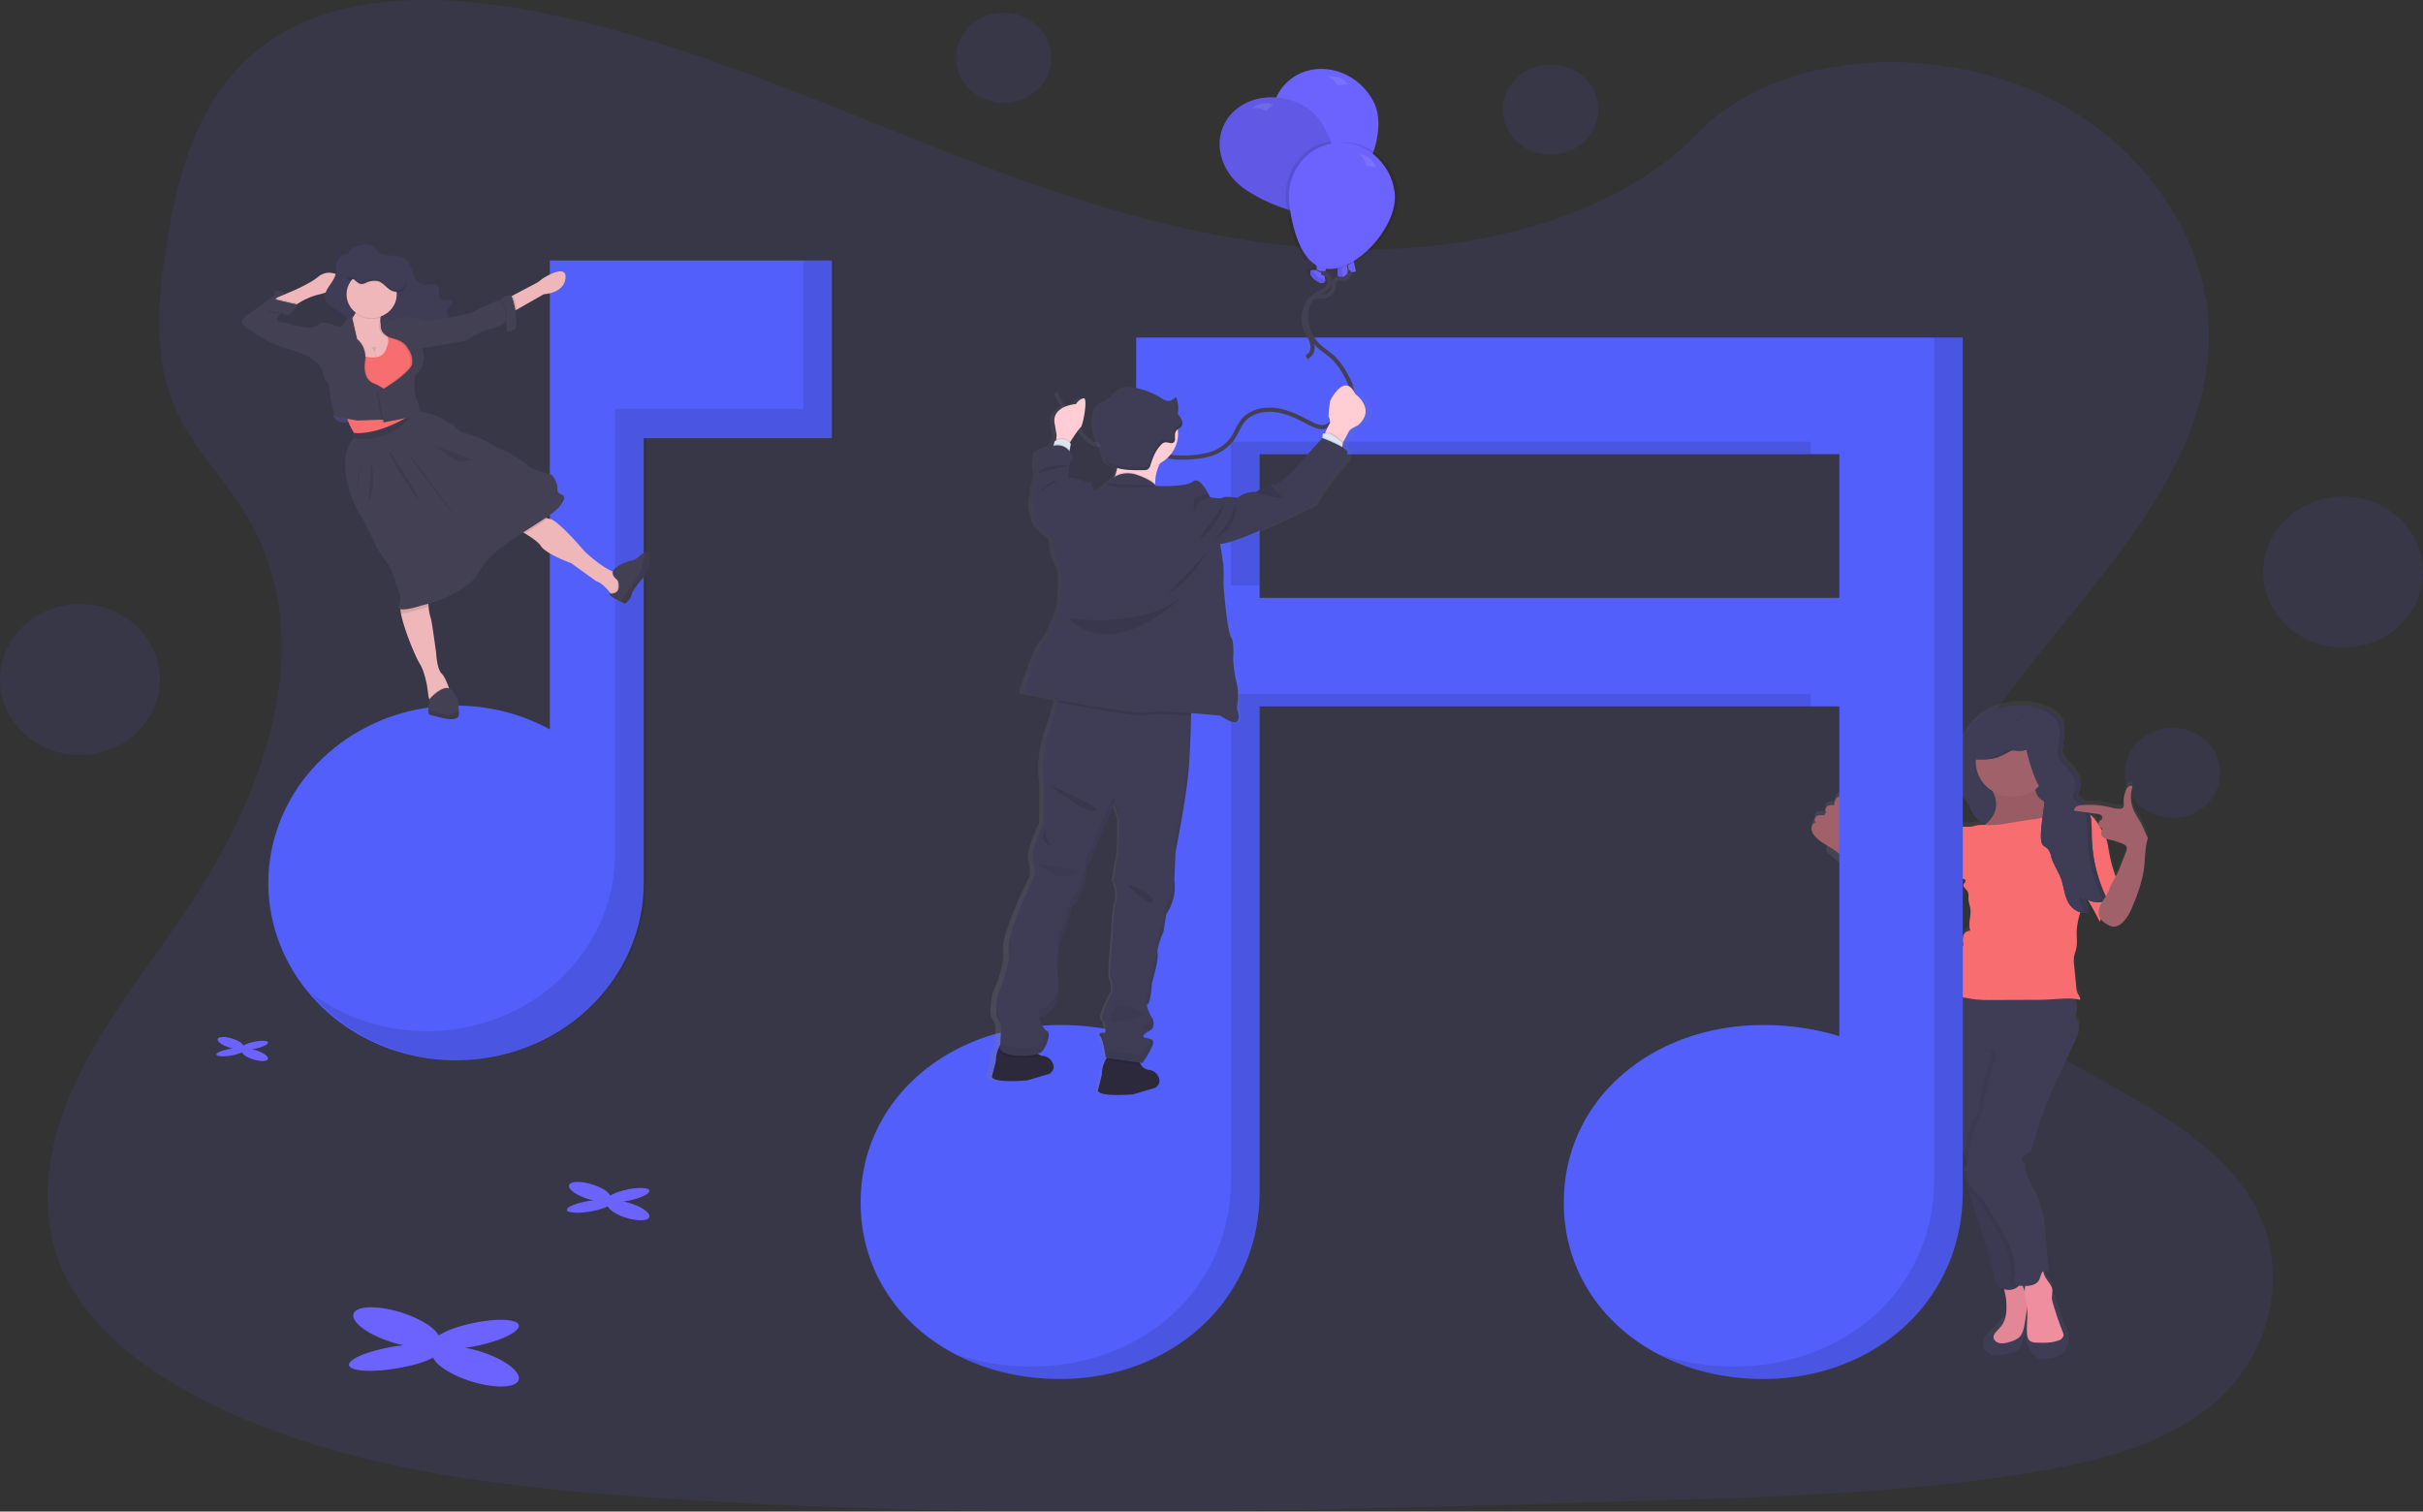 <svg xmlns="http://www.w3.org/2000/svg" xmlns:xlink="http://www.w3.org/1999/xlink" width="1012" height="631.296" viewBox="0 0 1012 631.296">
  <rect x="0" y="0" width="1012" height="631.296" fill="#333333" stroke="none"/>
  <defs>
    <linearGradient id="linear-gradient" x1="-0.232" y1="0.5" x2="0.769" y2="0.5" gradientUnits="objectBoundingBox">
      <stop offset="0" stop-color="gray" stop-opacity="0.251"/>
      <stop offset="0.54" stop-color="gray" stop-opacity="0.122"/>
      <stop offset="1" stop-color="gray" stop-opacity="0.102"/>
    </linearGradient>
    <linearGradient id="linear-gradient-2" x1="-3.46" y1="0.929" x2="-3.46" y2="-0.082" xlink:href="#linear-gradient"/>
  </defs>
  <g id="undraw_compose_music_ovo2" transform="translate(0 -0.009)">
    <ellipse id="Ellipse_36" data-name="Ellipse 36" cx="19.914" cy="18.816" rx="19.914" ry="18.816" transform="translate(887.48 304.007)" fill="#6c63ff" opacity="0.1"/>
    <ellipse id="Ellipse_37" data-name="Ellipse 37" cx="33.374" cy="31.535" rx="33.374" ry="31.535" transform="translate(945.251 207.394)" fill="#6c63ff" opacity="0.1"/>
    <ellipse id="Ellipse_38" data-name="Ellipse 38" cx="19.914" cy="18.816" rx="19.914" ry="18.816" transform="translate(399.285 5.355)" fill="#6c63ff" opacity="0.1"/>
    <ellipse id="Ellipse_39" data-name="Ellipse 39" cx="19.914" cy="18.816" rx="19.914" ry="18.816" transform="translate(627.713 26.981)" fill="#6c63ff" opacity="0.1"/>
    <ellipse id="Ellipse_40" data-name="Ellipse 40" cx="33.374" cy="31.535" rx="33.374" ry="31.535" transform="translate(0 252.256)" fill="#6c63ff" opacity="0.1"/>
    <path id="Path_307" data-name="Path 307" d="M665.711,256.257c-59.586-2.1-116.336-21.618-170.526-42.983S387.31,168.255,329.2,156.938c-37.407-7.281-80.181-8.316-110.324,12.04-29.047,19.625-38.42,53.4-43.428,84.774-3.793,23.61-6.021,48.455,4.364,70.551,7.209,15.345,20.015,28.238,28.872,42.931,30.815,51.134,9.032,114.195-24.361,164.119-15.651,23.418-33.825,45.758-45.914,70.69s-17.7,53.5-7.154,78.937c10.477,25.228,35.455,44.14,62.513,57.415,54.955,27.046,119.687,34.8,182.854,39.146,139.776,9.708,280.307,5.507,420.461,1.3,51.861-1.557,103.962-3.14,154.986-11.309,28.338-4.524,57.588-11.7,78.156-29.021,26.119-21.983,32.592-59.216,15.09-86.783-29.351-46.245-110.48-57.737-131.021-107.366-11.287-27.315.3-57.745,16.719-83.077,35.2-54.353,94.212-102.033,97.315-164.163,2.136-42.626-26.23-85.391-70.091-105.582-45.978-21.165-109.725-18.5-143.625,16.529C779.7,244.278,718.318,258.118,665.711,256.257Z" transform="translate(-105.843 -152.157)" fill="#6c63ff" opacity="0.1"/>
    <path id="Path_308" data-name="Path 308" d="M1523.738,791.412a4.981,4.981,0,0,0,1.224,3.01,17.874,17.874,0,0,0,4.9,3.932v4.715s14.731,11.631,17.76,16.024c2.918,4.193,5.9,8.464,10.054,11.587a9.25,9.25,0,0,0,3.747,1.879h.249a3.928,3.928,0,0,1-1.436.87,3.194,3.194,0,0,0,1.388,2.176,3.564,3.564,0,0,0,2.626.547,6.872,6.872,0,0,0,1.989-.94l5.837-3.567a16.675,16.675,0,0,0,2.716-1.923c1.086-1.035,1.841-2.331,2.909-3.393,1.841-1.809,4.456-2.888,5.736-5.063.8-1.357.921-2.966,1.436-4.454.322-.974.792-1.9,1.1-2.871a9.872,9.872,0,0,0,.378-1.792c.2.165.414.331.635.487.451-.278,1.316.452,1.114.922s-.69.809-.856,1.3c-.368,1.114,1.086,1.94,1.694,2.958s.295,2.323.359,3.48.626,2.549.8,3.845c.424,3.027-1.16,6.22,0,9.082a3,3,0,0,0-2.992,2.2,7.889,7.889,0,0,0,.12,3.871,5.257,5.257,0,0,0-2.762,4.863,1.136,1.136,0,0,1-.129.87,1.328,1.328,0,0,1-.525.287,4.911,4.911,0,0,0-3.2,4.558,2.143,2.143,0,0,1-.092.966,2.356,2.356,0,0,1-.755.731,5.558,5.558,0,0,0-2.237,4.437,3.171,3.171,0,0,0,1.583,2.906h.064a15.411,15.411,0,0,0-5.524,9.908,38.484,38.484,0,0,0,.718,10.256h.331v.252a4.4,4.4,0,0,0,.525,1.479,20.244,20.244,0,0,1,1.979,7.621,6.4,6.4,0,0,0,.276,1.922,9.578,9.578,0,0,0,1.041,1.688c1.224,1.888,1.51,4.167,1.924,6.35a48.032,48.032,0,0,0,2.348,8.325c1.409,3.688,3.305,7.464,2.661,11.309a10.709,10.709,0,0,0-.368,2.792,7.892,7.892,0,0,0,1.16,2.932,26.461,26.461,0,0,1,1.289,2.714,2.122,2.122,0,0,0,.571,1.47c.11.287.2.583.295.87s.156.461.23.7a8.553,8.553,0,0,1,.286,1.183l-.055.913v.87a2.132,2.132,0,0,1-.442.774,3.2,3.2,0,0,1-.239.252l-.221.235a1.563,1.563,0,0,0-.248.339h0a1.543,1.543,0,0,0-.074,1,1.519,1.519,0,0,0,.092.392c.23.94.479,1.879.727,2.81.074.287.156.565.23.87.2.731.405,1.47.617,2.2v.1l.138.487.525,1.792c.11.357.221.7.322,1.061l.405,1.3q.469,1.514.967,3.027c3.287,10.248,6.813,20.434,8.986,30.943a3.329,3.329,0,0,0,1.317,1.862,7.737,7.737,0,0,0,2.293,1.166c.212,1.54.736,3.419.8,4.35.2,3.036.35,6.272-.82,9.039a.8.8,0,0,0-.7.209,27.654,27.654,0,0,0-2.108,2.114l-4.318,4.35a6.832,6.832,0,0,0-.976,1.122,3.736,3.736,0,0,0-.414,3.21,4.423,4.423,0,0,0,2.219,2.488,3.761,3.761,0,0,1,.7.374,4.088,4.088,0,0,0,.432.348,1.762,1.762,0,0,0,.921.165,34.618,34.618,0,0,0,7.246-1.166,5.96,5.96,0,0,0,2.992-1.331,5.192,5.192,0,0,0,1.022-1.879l.865-2.262a24.683,24.683,0,0,0,1.317-4.219,8.236,8.236,0,0,0-.23-4.349.864.864,0,0,0-.221.357c.212-1.261.414-2.532.626-3.8.064-.374.12-.757.175-1.148.276,3.384-.249,6.794-.083,10.187a11.293,11.293,0,0,0-.359,1.905c.239,3.114,1.611,6.516,4.272,8.368a4.464,4.464,0,0,0,1.464.722,5.473,5.473,0,0,0,1.51,0,20.238,20.238,0,0,0,5.745-1.026,6.908,6.908,0,0,0,4.134-3.706,8.25,8.25,0,0,0,.414-2.679,9.748,9.748,0,0,0-.267-2.827,20.949,20.949,0,0,0-1.51-3.3,30.283,30.283,0,0,1-1.712-4.854l-.8-2.758c-.221-.783-.451-1.566-.737-2.331a3.84,3.84,0,0,0-1.022-1.835c-.332-.244-.552-.261-.7-.122v-.3a29.482,29.482,0,0,0,.212-3.227c-.221-1.74-1.685-3.158-2.633-4.706a8.9,8.9,0,0,1-1.05-2.488,5.843,5.843,0,0,1-.129-.574,2.165,2.165,0,0,1,.525-.322l1.639.87c-1.445-10.265-.681-21.026-4.9-30.578-1.841-4.158-5.386-8.49-4.99-12.971a3.559,3.559,0,0,1-1.325-3.016,3.624,3.624,0,0,1,1.757-2.812c.709-.365,1.583-.539,2.072-1.157a3.06,3.06,0,0,0,.469-1.122,171.232,171.232,0,0,1,9.1-25.793c.82-1.836,1.667-3.654,2.523-5.472l2.854-6.133,3.48-7.464c1.178-2.514,2.366-5.385,1.252-7.916-.442-1-1.224-1.949-1.114-3.019a18.228,18.228,0,0,1,.681-1.992,4.693,4.693,0,0,0-.175-2.166c-.23-.94-.488-1.879-.755-2.81a17.454,17.454,0,0,1,2.219.4c.442-.7-.267-1.522-.7-2.236a7.222,7.222,0,0,1-.8-3.106l-.921-8.778a14.718,14.718,0,0,1-.074-3.654c.184-1.288.709-2.514.976-3.8.506-2.462,0-5,.166-7.516a32.017,32.017,0,0,1,1.215-6.542c.083-.322.156-.635.239-.957a5.821,5.821,0,0,0,1.335.217h1.141a3.856,3.856,0,0,0,.506-.122h.11a5.724,5.724,0,0,0,.543-.2c-.221-.444-.423-.87-.617-1.34-.083-.183-.157-.365-.23-.548s-.212-.513-.3-.774-.184-.478-.267-.713-.138-.4-.2-.6-.175-.548-.258-.87-.166-.574-.249-.87l.138-.27a8.116,8.116,0,0,0,1.519.983c1.841,3,3.508,6.089,5.045,9.2a2.836,2.836,0,0,0,.469-1.122,5.44,5.44,0,0,0,.654.792,9.756,9.756,0,0,0,2.145,1.488,5.73,5.73,0,0,0,2.541.87,4.877,4.877,0,0,0,3.25-1.331c2.679-2.218,4.014-5.515,5.257-8.7a62.78,62.78,0,0,0,3.959-12.814c.755-4.724.433-9.63,1.841-14.214-1.28-2.4-2.09-5.054-3.526-7.377a32.414,32.414,0,0,1-2.431-4.306,14.109,14.109,0,0,1-.433-9.952,1.514,1.514,0,0,0-1.685.087,3.332,3.332,0,0,0-1.013,1.392,11.736,11.736,0,0,0-1,5.846,2.213,2.213,0,0,1-.175,1.427,1.949,1.949,0,0,1-1.639.652,14.865,14.865,0,0,1-3.793-.652,37.219,37.219,0,0,0-10.569-.974,8.175,8.175,0,0,0-.921-.87l-.4-.3-.405-.3-.2-.157a4.534,4.534,0,0,1-.387-.322,2.382,2.382,0,0,1-.921-1.522,1.839,1.839,0,0,1,0-.226,1.611,1.611,0,0,1,0-.209,2.82,2.82,0,0,1,.212-.609,3.965,3.965,0,0,1,.2-.391l.1-.2c0-.061.065-.13.1-.191a5.549,5.549,0,0,0,.295-.731,5.085,5.085,0,0,0,.193-.757,5.393,5.393,0,0,0,.083-.774V772.9a7.522,7.522,0,0,0-.341-1.548,8.3,8.3,0,0,0-.442-1.114,12.118,12.118,0,0,0-.783-1.374,21.158,21.158,0,0,0-1.97-2.531l-.543-.6-.552-.591a20.92,20.92,0,0,1-1.6-1.853,7.1,7.1,0,0,1-.921-1.549,5.754,5.754,0,0,1-.193-.557,5.375,5.375,0,0,1-.166-1.079v-.357a12.7,12.7,0,0,1,.073-1.453c.074-.679.175-1.366.276-2.062.064-.461.138-.922.2-1.383a4.393,4.393,0,0,1,.092-.687c.055-.461.11-.922.147-1.383a12.541,12.541,0,0,0-.239-4.028,7.321,7.321,0,0,0-.433-1.288,8.053,8.053,0,0,0-.921-1.566,11.9,11.9,0,0,0-5.119-3.767,24.557,24.557,0,0,0-4.686-1.418c-.644-.13-1.28-.244-1.915-.339-9.575-1.453-19.739,1.3-25.779,8.7-3.149,3.845-5.828,8.16-6.969,12.9a17.546,17.546,0,0,0,2.2,14.067c1.188,1.74,2.762,3.2,3.8,4.993.865,1.462,1.381,3.106,2.311,4.532a11.19,11.19,0,0,0,5.11,4.063l-.405.348a13.129,13.129,0,0,0-2.863.052c-.976.157-1.924.513-2.909.626-1.215.148-2.458-.078-3.683.07-2.265.278-4.125,1.74-5.846,3.175-2.016,1.662-4.18,3.6-4.336,6.089v.07l-1.354,1.74a6.838,6.838,0,0,0-.847,1.261c-.543,1.209-.239,2.61-.534,3.9a8.1,8.1,0,0,1-1.068,2.323,52.168,52.168,0,0,1-4.6,6.49,11.348,11.348,0,0,1-2.863,2.679,5.379,5.379,0,0,1-2.983.8,19.237,19.237,0,0,1-4.364-2.758,26.93,26.93,0,0,1-3.858-4.532c-2.191-2.984,4.6,5.942,2.412,2.949l-19.647-30.934a23.971,23.971,0,0,1-.773-4.4c0-.565-.249-1.314-.856-1.331a1.065,1.065,0,0,0-.691.313,3.664,3.664,0,0,0-1.28,3.219,4.96,4.96,0,0,0-3.011.5,1.617,1.617,0,0,0-.709,1.081,1.56,1.56,0,0,0,.331,1.233v.235a1.218,1.218,0,0,0-.691,1.3,4.932,4.932,0,0,0-3.232.148c-.967.513-1.335,2.018-.4,2.61A2.677,2.677,0,0,0,1523.738,791.412Zm123.075,4.437a15.946,15.946,0,0,0,1.722.418,28.574,28.574,0,0,1,5.34,1.74,2.919,2.919,0,0,1,1.39.983,2.779,2.779,0,0,1-.166,2.471l-2.431,6.2c-.387.974-.764,1.949-1.243,2.879-.184.374-.4.748-.608,1.114q-.111-.313-.221-.6a48.76,48.76,0,0,1-1.749-5.776c-.405-1.688-.746-3.393-1.031-5.1a23.734,23.734,0,0,0-1.022-4.332Zm-2.541-4.863.184.122a2.078,2.078,0,0,1,.635.418.886.886,0,0,1,0,.87Zm-4.392-5.976,2.909.4a3.968,3.968,0,0,1,1.961.635,1.2,1.2,0,0,1,.267,1.74,4.413,4.413,0,0,1-.645.409,1.69,1.69,0,0,0-.69,1.8,19.412,19.412,0,0,0-1.667-2.445,12.437,12.437,0,0,0-1.943-1.879C1640.009,785.453,1639.954,785.227,1639.88,785.009ZM1611.92,982.769q.538.026,1.077,0a9.247,9.247,0,0,0-.175,2.471Z" transform="translate(-767.003 -447.232)" fill="url(#linear-gradient)"/>
    <path id="Path_309" data-name="Path 309" d="M1668.436,744.112c5.054.766,10.671,2.61,12.6,7.081,1.455,3.384.331,7.186,0,10.822a7.767,7.767,0,0,0,.11,2.879,10.05,10.05,0,0,0,2.67,3.958,21.155,21.155,0,0,1,3.848,5.089,7.043,7.043,0,0,1,.258,6.089,4.28,4.28,0,0,0-.635,1.6c-.064,1.244,1.307,2.027,2.32,2.819,3.793,2.966,3.627,8.369,3.683,13.049a62.865,62.865,0,0,0,6.592,27.524,9.312,9.312,0,0,1-9.962-1.227,30.533,30.533,0,0,0,2.265,6.159c-3.213,1.47-7.08-.948-8.682-3.949s-1.841-6.507-2.946-9.691-3.213-5.994-4.134-9.2a8.535,8.535,0,0,0-1.151-3.08,8.184,8.184,0,0,0-2.026-1.627,18.729,18.729,0,0,1-7.135-9.152,40.056,40.056,0,0,1-11.969,1.3c-4.033-.339-8.093-2.062-10.2-5.3-.921-1.427-1.445-3.071-2.311-4.532-1.059-1.792-2.624-3.262-3.812-4.985a17.534,17.534,0,0,1-2.191-14.049,32.863,32.863,0,0,1,6.969-12.884C1648.706,745.408,1658.87,742.659,1668.436,744.112Z" transform="translate(-819.652 -449.108)" fill="#3a3768"/>
    <path id="Path_310" data-name="Path 310" d="M1668.436,744.112c5.054.766,10.671,2.61,12.6,7.081,1.455,3.384.331,7.186,0,10.822a7.767,7.767,0,0,0,.11,2.879,10.05,10.05,0,0,0,2.67,3.958,21.155,21.155,0,0,1,3.848,5.089,7.043,7.043,0,0,1,.258,6.089,4.28,4.28,0,0,0-.635,1.6c-.064,1.244,1.307,2.027,2.32,2.819,3.793,2.966,3.627,8.369,3.683,13.049a62.865,62.865,0,0,0,6.592,27.524,9.312,9.312,0,0,1-9.962-1.227,30.533,30.533,0,0,0,2.265,6.159c-3.213,1.47-7.08-.948-8.682-3.949s-1.841-6.507-2.946-9.691-3.213-5.994-4.134-9.2a8.535,8.535,0,0,0-1.151-3.08,8.184,8.184,0,0,0-2.026-1.627,18.729,18.729,0,0,1-7.135-9.152,40.056,40.056,0,0,1-11.969,1.3c-4.033-.339-8.093-2.062-10.2-5.3-.921-1.427-1.445-3.071-2.311-4.532-1.059-1.792-2.624-3.262-3.812-4.985a17.534,17.534,0,0,1-2.191-14.049,32.863,32.863,0,0,1,6.969-12.884C1648.706,745.408,1658.87,742.659,1668.436,744.112Z" transform="translate(-819.652 -449.108)" fill="#3f3d56"/>
    <path id="Path_311" data-name="Path 311" d="M1745.275,856.328c.285,1.74.626,3.41,1.04,5.106a46.8,46.8,0,0,0,1.74,5.759,5.271,5.271,0,0,1,.543,2.61,4.734,4.734,0,0,1-.672,1.583c-2.311,3.871-5.423,7.612-5.69,12.048a6.172,6.172,0,0,1-.626,3.21q-2.679-5.428-5.9-10.6c-2.246-3.6-4.741-7.238-5.386-11.379a20.394,20.394,0,0,1,.073-5.846,12.274,12.274,0,0,1,2.228-6.15c1.519-1.879,5.708-4.724,8.415-4.141C1744.216,849.264,1744.87,853.9,1745.275,856.328Z" transform="translate(-864.618 -501.674)" fill="#f86d70"/>
    <path id="Path_312" data-name="Path 312" d="M1566.175,863.071c-3.02-1.166-6.095-2.392-8.5-4.489a26.527,26.527,0,0,1-3.858-4.524l-7.1-9.691c-1.685-2.305-3.416-4.724-3.775-7.5a24.058,24.058,0,0,1-7.1-15.224c0-.574-.239-1.314-.847-1.331a1.094,1.094,0,0,0-.7.313,3.671,3.671,0,0,0-1.271,3.219,4.963,4.963,0,0,0-3.011.5c-.847.574-1.068,1.992-.156,2.471a1.226,1.226,0,0,0-.921,1.383,4.852,4.852,0,0,0-3.231.148c-.921.513-1.335,2.01-.4,2.61a2.618,2.618,0,0,0-1.841,2.549,4.957,4.957,0,0,0,1.225,3c2.762,3.48,7.55,4.854,10.707,7.969a23.261,23.261,0,0,1,2.762,3.48l9.161,13.171c2.909,4.184,5.9,8.447,10.054,11.561a9.278,9.278,0,0,0,3.738,1.879,4.3,4.3,0,0,0,3.931-1.026,5.826,5.826,0,0,0,1.151-3.706C1566.424,867.612,1566.019,865.307,1566.175,863.071Z" transform="translate(-766.878 -487.548)" fill="#a1616a"/>
    <path id="Path_313" data-name="Path 313" d="M1661.255,1265.822a7.635,7.635,0,0,0-.976,1.122,3.736,3.736,0,0,0-.414,3.21,4.424,4.424,0,0,0,2.219,2.479,4.411,4.411,0,0,1,.7.383,4.086,4.086,0,0,0,.433.348,1.76,1.76,0,0,0,.921.165,35.31,35.31,0,0,0,7.246-1.166,5.961,5.961,0,0,0,2.992-1.331,5.526,5.526,0,0,0,1.022-1.87l.856-2.262a25.494,25.494,0,0,0,1.326-4.21,8.307,8.307,0,0,0-.239-4.35,1.37,1.37,0,0,0-.322.87,9.349,9.349,0,0,1-1.841,4.219,4.34,4.34,0,0,1-.718.87,4.832,4.832,0,0,1-2.154.87,27.94,27.94,0,0,1-4.6.557,1.514,1.514,0,0,1-.626-.07,1.048,1.048,0,0,1-.525-.618,2.474,2.474,0,0,1,0-1.74c.414-1.1,1.556-1.818,2.108-2.871.405-.774-.156-1.627-.994-.974a24.731,24.731,0,0,0-2.108,2.114Z" transform="translate(-831.29 -707.423)" fill="#3f3d56"/>
    <path id="Path_314" data-name="Path 314" d="M1673,1233.613c.249,3.645.414,7.577-1.694,10.63-.755,1.1-1.777,2.027-2.642,3.062a3.511,3.511,0,0,0-.921,1.844c-.129,1.331,1.2,2.479,2.6,2.723a9.046,9.046,0,0,0,4.171-.565,10.316,10.316,0,0,0,3.545-1.574c1.841-1.47,2.32-3.915,2.688-6.159l.856-5.22a15.562,15.562,0,0,0,.313-3.8,16.163,16.163,0,0,0-1.077-4.1l-1.418-3.915a1.829,1.829,0,0,0-.626-.974,1.934,1.934,0,0,0-1.077-.183c-1.353.061-4.769.531-5.423,1.879C1671.7,1228.481,1672.913,1232.239,1673,1233.613Z" transform="translate(-835.103 -690.873)" fill="#ee8e9e"/>
    <path id="Path_315" data-name="Path 315" d="M1673,1233.613c.249,3.645.414,7.577-1.694,10.63-.755,1.1-1.777,2.027-2.642,3.062a3.511,3.511,0,0,0-.921,1.844c-.129,1.331,1.2,2.479,2.6,2.723a9.046,9.046,0,0,0,4.171-.565,10.316,10.316,0,0,0,3.545-1.574c1.841-1.47,2.32-3.915,2.688-6.159l.856-5.22a15.562,15.562,0,0,0,.313-3.8,16.163,16.163,0,0,0-1.077-4.1l-1.418-3.915a1.829,1.829,0,0,0-.626-.974,1.934,1.934,0,0,0-1.077-.183c-1.353.061-4.769.531-5.423,1.879C1671.7,1228.481,1672.913,1232.239,1673,1233.613Z" transform="translate(-835.103 -690.873)" opacity="0.05"/>
    <path id="Path_316" data-name="Path 316" d="M1620.171,1015.872a.314.314,0,0,0,0,.1,4.188,4.188,0,0,0,.516,1.479,20.433,20.433,0,0,1,1.989,7.612,6.11,6.11,0,0,0,.267,1.922,10.126,10.126,0,0,0,1.04,1.688c1.225,1.888,1.51,4.158,1.924,6.342a47.925,47.925,0,0,0,2.347,8.317c1.409,3.68,3.305,7.455,2.661,11.309a10.728,10.728,0,0,0-.368,2.784,7.763,7.763,0,0,0,1.151,2.932,26.55,26.55,0,0,1,1.3,2.714c.377.922.783,2.01,1.1,3.027.377,1.253.635,2.732-.239,3.732a4.3,4.3,0,0,0-.709.818,2.06,2.06,0,0,0,0,1.409q.746,2.975,1.6,5.942c.442,1.549.92,3.088,1.39,4.628,3.554,11.257,7.568,22.4,9.952,33.927.341,1.661,2.587,2.853,4.336,3.21a5.887,5.887,0,0,0,4.981-1.261,2.986,2.986,0,0,0,.35-.322c1.841-1.862,2.09-4.715,1.961-7.29-.617-11.866-6.942-22.722-9.953-34.257a62.6,62.6,0,0,1-1.952-12.71c-.709-14.328-.985-29.464,3.3-43.218.921-2.862,1.943-6.089.341-8.7a8.964,8.964,0,0,0-4.732-3.271,32.114,32.114,0,0,0-23.652.574,6.63,6.63,0,0,0,0,.87,8.355,8.355,0,0,1-.479,3.949,4.629,4.629,0,0,0-.414,1.749Z" transform="translate(-812.606 -581.132)" fill="#3f3d56"/>
    <path id="Path_317" data-name="Path 317" d="M1706.751,1244.995l.8,2.758a29.642,29.642,0,0,0,1.7,4.854,20.557,20.557,0,0,1,1.519,3.288,10.062,10.062,0,0,1,.258,2.827,8.2,8.2,0,0,1-.414,2.671,6.907,6.907,0,0,1-4.134,3.706,20.537,20.537,0,0,1-5.736,1.018,4.87,4.87,0,0,1-1.51,0,4.294,4.294,0,0,1-1.464-.722c-2.661-1.844-4.033-5.219-4.272-8.36a9.8,9.8,0,0,1,.451-2.131c.2-.261,2.219.809,1.354,1.74-1.271,1.331,2.458.644,4.355.531a18.419,18.419,0,0,0,2.468-.383l3.066-.618c1-.209,2.163-.531,2.513-1.444s-.423-1.992-1.022-2.871c-1.611-2.34-2.016-5.22-2.394-7.977-.074-.548-.792-4.071.691-2.975a3.852,3.852,0,0,1,1.031,1.836A23.544,23.544,0,0,1,1706.751,1244.995Z" transform="translate(-847.287 -698.567)" fill="#3f3d56"/>
    <path id="Path_318" data-name="Path 318" d="M1645.413,1124.384c.921-1,.617-2.479.239-3.723-.147-.47-.295-.931-.46-1.392l12.052-3.845c0,1.018.092,2.036.138,3.053a62.751,62.751,0,0,0,1.952,12.718c3.01,11.526,9.335,22.383,9.952,34.24.138,2.732-.166,5.785-2.3,7.629a5.937,5.937,0,0,1-4.99,1.253c-1.74-.357-4-1.549-4.336-3.21-2.385-11.526-6.445-22.67-9.953-33.927q-1.657-5.22-2.992-10.578a2.093,2.093,0,0,1,0-1.4A4.3,4.3,0,0,1,1645.413,1124.384Z" transform="translate(-824.157 -635.683)" opacity="0.05"/>
    <path id="Path_319" data-name="Path 319" d="M1701.346,1219.43c.921,1.548,2.4,2.923,2.624,4.7a25.424,25.424,0,0,1-.212,3.228,9.628,9.628,0,0,0,.506,2.61q1.749,6,4.051,11.848a3.091,3.091,0,0,1,.322,1.609,2.924,2.924,0,0,1-2,1.879c-2.863,1.157-6.1,1.079-9.207.957a5.045,5.045,0,0,1-2.6-.574c-1.114-.722-1.39-2.149-1.464-3.419-.212-3.7.451-7.412,0-11.091-.147-1.34-.451-2.662-.672-3.984a11.059,11.059,0,0,1,.184-5.568,12.617,12.617,0,0,1,2.2-3.48,11.235,11.235,0,0,1,3.066-2.888c.368-.209,1.409-.87,1.777-.444.193.2.11.739.138.992a9.4,9.4,0,0,0,.212,1.148A9.149,9.149,0,0,0,1701.346,1219.43Z" transform="translate(-846.78 -685.502)" fill="#ee8e9e"/>
    <path id="Path_320" data-name="Path 320" d="M1643.721,1020.473a3,3,0,0,1,.23,2.61c-.405,1.575-1.068,3.08-1.611,4.619a61.3,61.3,0,0,0-2.081,8.395c-.506,2.566-1.574,5.42-1.132,8a54.83,54.83,0,0,0-6.445,18.973c-.249,1.7,3.747,3.9,3.683,5.611-.147,3.41-3.029,3.68-.921,6.4.1.139-.8,3.184-.681,3.314.865.983,1.961,1.74,2.891,2.688a20.551,20.551,0,0,1,3.047,4.219c5.524,9.378,13.433,20.008,10.984,30.447a1.839,1.839,0,0,0,1.05,1.879,5.686,5.686,0,0,0,2.32.5h.387c1.841-1.862,2.09-4.715,1.961-7.29-.617-11.866-6.942-22.722-9.952-34.258a62.593,62.593,0,0,1-1.952-12.709c-.709-14.328-.985-29.464,3.3-43.218.921-2.862,1.943-6.089.341-8.7a8.965,8.965,0,0,0-4.732-3.271,32.113,32.113,0,0,0-23.652.574,6.546,6.546,0,0,0,0,.87,8.358,8.358,0,0,1-.479,3.949,4.632,4.632,0,0,0-.469,1.74s-.221-2.305-.221-2.271c4.926.67,10.063,3.706,14.989,4.35a35.946,35.946,0,0,1,7.513,1.566A3.285,3.285,0,0,1,1643.721,1020.473Z" transform="translate(-812.328 -581.115)" opacity="0.05"/>
    <path id="Path_321" data-name="Path 321" d="M1677.015,979.112c.663,1.992,1.252,4,1.749,6.029a4.667,4.667,0,0,1,.175,2.157,18.221,18.221,0,0,0-.681,1.992c-.11,1.07.672,2.009,1.114,3.01,1.114,2.54-.074,5.4-1.243,7.916l-3.489,7.455-2.854,6.089c-.847,1.818-1.694,3.636-2.513,5.472a171.194,171.194,0,0,0-9.1,25.758,3.059,3.059,0,0,1-.47,1.122c-.488.609-1.363.783-2.072,1.157a3.615,3.615,0,0,0-1.752,2.81,3.551,3.551,0,0,0,1.329,3.01c-.4,4.48,3.149,8.8,4.981,12.953,4.208,9.569,3.443,20.286,4.9,30.534l-1.639-.87c-1.574.678-1.519,2.784-2.357,4.2-1.271,2.14-4.373,2.444-6.96,2.279a5.693,5.693,0,0,1-2.329-.5,1.829,1.829,0,0,1-1.04-1.879c2.44-10.439-5.524-21.1-10.993-30.447a20.269,20.269,0,0,0-3.047-4.21c-.921-.931-2.016-1.74-2.891-2.7-2.421-2.749-2.762-6.629-2.569-10.2a54.75,54.75,0,0,1,6.877-24.1c-.432-2.61.635-5.437,1.142-8a59.95,59.95,0,0,1,2.071-8.395c.543-1.54,1.206-3.045,1.611-4.619a3,3,0,0,0-.221-2.61,3.267,3.267,0,0,0-1.556-.948,36.385,36.385,0,0,0-7.513-1.566l-16.922-2.3a38.475,38.475,0,0,1-.718-10.248,16.051,16.051,0,0,1,11.969-13.188,2.644,2.644,0,0,1,2.2.13,93.151,93.151,0,0,1,44.809,2.706Z" transform="translate(-811.54 -565.12)" fill="#3f3d56"/>
    <path id="Path_322" data-name="Path 322" d="M1679.148,801.988a7.447,7.447,0,0,0,.737,4.576,7.31,7.31,0,0,0,1.924,2.01,14.606,14.606,0,0,0,5.579,2.61c1.2.287,2.541.478,3.333,1.383,1.188,1.357.4,3.4-.617,4.88a13.067,13.067,0,0,1-7.31,5.715c-2.495.644-5.165.252-7.715.67-1.841.3-3.591,1.026-5.413,1.435a16.616,16.616,0,0,1-14.731-3.871c2.707-1.966,5.524-4.063,6.933-7.011a9.462,9.462,0,0,0,.525-6.7c-.654-2.183-2.118-4.35-1.657-6.542s2.762-3.758,5.073-4.515a34.205,34.205,0,0,1,6.38-1.218c1.188-.157,8.765-1.74,9.207-.957.267.444-1.307,3.053-1.5,3.628A13.275,13.275,0,0,0,1679.148,801.988Z" transform="translate(-829.048 -474.458)" fill="#a1616a"/>
    <path id="Path_323" data-name="Path 323" d="M1679.148,801.988a7.447,7.447,0,0,0,.737,4.576,7.31,7.31,0,0,0,1.924,2.01,14.606,14.606,0,0,0,5.579,2.61c1.2.287,2.541.478,3.333,1.383,1.188,1.357.4,3.4-.617,4.88a13.067,13.067,0,0,1-7.31,5.715c-2.495.644-5.165.252-7.715.67-1.841.3-3.591,1.026-5.413,1.435a16.616,16.616,0,0,1-14.731-3.871c2.707-1.966,5.524-4.063,6.933-7.011a9.462,9.462,0,0,0,.525-6.7c-.654-2.183-2.118-4.35-1.657-6.542s2.762-3.758,5.073-4.515a34.205,34.205,0,0,1,6.38-1.218c1.188-.157,8.765-1.74,9.207-.957.267.444-1.307,3.053-1.5,3.628A13.275,13.275,0,0,0,1679.148,801.988Z" transform="translate(-829.048 -474.458)" opacity="0.05"/>
    <ellipse id="Ellipse_41" data-name="Ellipse 41" cx="15.366" cy="14.519" rx="15.366" ry="14.519" transform="translate(825.205 303.712)" fill="#a1616a"/>
    <path id="Path_324" data-name="Path 324" d="M1662.939,834.372l-10.413,1.653a41.2,41.2,0,0,1-7.789.74,23.569,23.569,0,0,0-4.29,0c-.985.157-1.924.513-2.918.626-1.215.148-2.449-.07-3.683.078-2.265.27-4.125,1.74-5.846,3.166-2.016,1.653-4.18,3.593-4.327,6.089a1.651,1.651,0,0,0,.12.87,2.619,2.619,0,0,0,.773.766c1.915,1.479,2.992,3.7,4.355,5.654a22.383,22.383,0,0,0,5.174,5.272c.46-.278,1.326.452,1.123.922s-.69.809-.856,1.3c-.368,1.114,1.086,1.931,1.685,2.958s.3,2.314.368,3.48.617,2.549.8,3.854c.414,3.019-1.16,6.2,0,9.065a2.984,2.984,0,0,0-2.992,2.2,7.866,7.866,0,0,0,.12,3.862,5.249,5.249,0,0,0-2.762,4.854.827.827,0,0,1-.052.722.916.916,0,0,1-.611.435,4.9,4.9,0,0,0-3.195,4.55,2.12,2.12,0,0,1-.092.966,2.184,2.184,0,0,1-.755.731,5.558,5.558,0,0,0-2.237,4.437,3.2,3.2,0,0,0,1.583,2.905,29.92,29.92,0,0,0,7,1.966A66.23,66.23,0,0,0,1640,909.62q3.165.248,6.343.183l13.939-.052c3.913,0,7.835,0,11.748-.278,3.682-.226,7.365-.661,10.91.244.442-.7-.267-1.522-.7-2.236a7.159,7.159,0,0,1-.8-3.1l-.875-8.778a14.579,14.579,0,0,1-.074-3.636c.193-1.3.709-2.523.976-3.8.506-2.462,0-5,.166-7.507a31.83,31.83,0,0,1,1.215-6.533l2.762-10.744a39.594,39.594,0,0,1,1.363-5.385q3.176-7.742,6.675-15.345a1.507,1.507,0,0,0-.12-1.357l-2.3-3.906a24.774,24.774,0,0,0-2.108-3.175,13.442,13.442,0,0,0-7.78-4.515,14.465,14.465,0,0,0-9.041,1.27c-1.077.539-2.072,1.209-3.167,1.74A13.528,13.528,0,0,1,1662.939,834.372Z" transform="translate(-814.257 -492.14)" fill="#f86d70"/>
    <path id="Path_325" data-name="Path 325" d="M1611.4,858.515l-3.628,4.576a5.8,5.8,0,0,0-.847,1.261c-.552,1.2-.249,2.61-.543,3.88a7.864,7.864,0,0,1-1.059,2.323,53.464,53.464,0,0,1-4.6,6.49,12,12,0,0,1-2.863,2.679,4.981,4.981,0,0,1-3.867.644,2.379,2.379,0,0,1,1.271,1.087,12.606,12.606,0,0,1,.921,8.49,8.382,8.382,0,0,1-1.013,2.784,4.356,4.356,0,0,1-2.311,1.888,3.194,3.194,0,0,0,1.388,2.176,3.564,3.564,0,0,0,2.626.547,6.871,6.871,0,0,0,1.989-.939l5.828-3.567a15.448,15.448,0,0,0,2.716-1.923c1.086-1.026,1.841-2.323,2.909-3.384,1.841-1.8,4.456-2.88,5.736-5.054.8-1.357.921-2.966,1.427-4.454.322-.966.8-1.888,1.1-2.862a12.163,12.163,0,0,0-1.2-9.169C1615.882,863.161,1613.553,860.916,1611.4,858.515Z" transform="translate(-799.69 -506.723)" fill="#f86d70"/>
    <path id="Path_326" data-name="Path 326" d="M1652.5,759.4a19.561,19.561,0,0,1,5.4-5.315,19.014,19.014,0,0,1,9.75-3.9,10.911,10.911,0,0,1,4.382.678c.074-4.106,1.151-6.829,3.858-6.42,5.054.766,10.671,2.61,12.6,7.081,1.455,3.384.331,7.186,0,10.822a7.762,7.762,0,0,0,.11,2.879,10.05,10.05,0,0,0,2.67,3.958,21.156,21.156,0,0,1,3.848,5.089,7.043,7.043,0,0,1,.258,6.089,4.278,4.278,0,0,0-.635,1.6c-.064,1.244,1.307,2.027,2.32,2.818,3.793,2.966,3.627,8.369,3.683,13.049a62.863,62.863,0,0,0,6.592,27.524,9.311,9.311,0,0,1-9.962-1.227,30.527,30.527,0,0,0,2.265,6.159c-3.213,1.47-7.08-.948-8.682-3.949s-1.841-6.507-2.946-9.691-3.213-5.994-4.134-9.2a8.534,8.534,0,0,0-1.151-3.08,8.188,8.188,0,0,0-2.026-1.627c-3.305-2.244,1.565-19.243.276-22.888-1.924.391-5.459-8.377-7.476-17.294a10.052,10.052,0,0,1-4.373.417,5.565,5.565,0,0,0-1.565-.1,4.3,4.3,0,0,0-1.363.522,34.361,34.361,0,0,1-4.649,2.262c-3.333,1.174-7.006,1.018-10.551.87a9.437,9.437,0,0,1,1.491-7.125Z" transform="translate(-827.11 -449.445)" fill="#3a3768"/>
    <path id="Path_327" data-name="Path 327" d="M1652.5,759.4a19.561,19.561,0,0,1,5.4-5.315,19.014,19.014,0,0,1,9.75-3.9,10.911,10.911,0,0,1,4.382.678c.074-4.106,1.151-6.829,3.858-6.42,5.054.766,10.671,2.61,12.6,7.081,1.455,3.384.331,7.186,0,10.822a7.762,7.762,0,0,0,.11,2.879,10.05,10.05,0,0,0,2.67,3.958,21.156,21.156,0,0,1,3.848,5.089,7.043,7.043,0,0,1,.258,6.089,4.278,4.278,0,0,0-.635,1.6c-.064,1.244,1.307,2.027,2.32,2.818,3.793,2.966,3.627,8.369,3.683,13.049a62.863,62.863,0,0,0,6.592,27.524,9.311,9.311,0,0,1-9.962-1.227,30.527,30.527,0,0,0,2.265,6.159c-3.213,1.47-7.08-.948-8.682-3.949s-1.841-6.507-2.946-9.691-3.213-5.994-4.134-9.2a8.534,8.534,0,0,0-1.151-3.08,8.188,8.188,0,0,0-2.026-1.627c-3.305-2.244,1.565-19.243.276-22.888-1.924.391-5.459-8.377-7.476-17.294a10.052,10.052,0,0,1-4.373.417,5.565,5.565,0,0,0-1.565-.1,4.3,4.3,0,0,0-1.363.522,34.361,34.361,0,0,1-4.649,2.262c-3.333,1.174-7.006,1.018-10.551.87a9.437,9.437,0,0,1,1.491-7.125Z" transform="translate(-827.11 -449.445)" fill="#3f3d56"/>
    <g id="Group_343" data-name="Group 343" transform="translate(826.678 294.935)" opacity="0.1">
      <path id="Path_328" data-name="Path 328" d="M1726.692,825.305a63,63,0,0,1-6.592-27.524c0-4.654.138-10.056-3.683-13.049-1.013-.792-2.385-1.575-2.329-2.819a4.3,4.3,0,0,1,.645-1.6,7.076,7.076,0,0,0-.258-6.089,21.162,21.162,0,0,0-3.848-5.089,10.067,10.067,0,0,1-2.679-3.958,8.18,8.18,0,0,1-.111-2.879c.377-3.636,1.51-7.438,0-10.822-1.841-4.35-7.19-6.194-12.116-7a2.917,2.917,0,0,1,1.326-.078c5.054.765,10.671,2.61,12.6,7.081,1.455,3.384.331,7.186,0,10.822a7.764,7.764,0,0,0,.111,2.879,10.051,10.051,0,0,0,2.67,3.958,21.154,21.154,0,0,1,3.848,5.089,7.042,7.042,0,0,1,.258,6.089,4.278,4.278,0,0,0-.635,1.6c-.064,1.244,1.307,2.027,2.32,2.819,3.793,2.966,3.627,8.369,3.683,13.049a62.865,62.865,0,0,0,6.592,27.524,9.041,9.041,0,0,1-4.88.87A8.693,8.693,0,0,0,1726.692,825.305Z" transform="translate(-1675.015 -744.352)"/>
      <path id="Path_329" data-name="Path 329" d="M1737.863,910.6a29.988,29.988,0,0,1-2.265-6.159,8.459,8.459,0,0,0,2.182,1.366,31.216,31.216,0,0,0,1.841,4.793,5.079,5.079,0,0,1-2.974.357A4.877,4.877,0,0,0,1737.863,910.6Z" transform="translate(-1693.874 -824.71)"/>
      <path id="Path_330" data-name="Path 330" d="M1685.006,756.709a11.125,11.125,0,0,0-2.928-.652h.35a10.873,10.873,0,0,1,2.6.183C1685.016,756.378,1685.006,756.535,1685.006,756.709Z" transform="translate(-1668.563 -750.22)"/>
      <path id="Path_331" data-name="Path 331" d="M1662.421,784.251a34.493,34.493,0,0,0,4.658-2.262,4.223,4.223,0,0,1,1.363-.522,5.311,5.311,0,0,1,1.437.078,5.916,5.916,0,0,0-.995.444,34.384,34.384,0,0,1-4.649,2.262,22.116,22.116,0,0,1-7.8.957A19.457,19.457,0,0,0,1662.421,784.251Z" transform="translate(-1656.437 -762.974)"/>
      <path id="Path_332" data-name="Path 332" d="M1688.506,780.786l.083.391a9.552,9.552,0,0,1-2.283.061A10.637,10.637,0,0,0,1688.506,780.786Z" transform="translate(-1670.562 -762.641)"/>
    </g>
    <path id="Path_333" data-name="Path 333" d="M1741.893,863.4a5.128,5.128,0,0,0,1.51,4.245,9.986,9.986,0,0,0,2.136,1.488,6.015,6.015,0,0,0,2.541.87,4.933,4.933,0,0,0,3.25-1.34c2.679-2.218,4.014-5.507,5.248-8.656a62.264,62.264,0,0,0,3.968-12.8c.755-4.724.433-9.621,1.841-14.206-1.271-2.4-2.081-5.046-3.526-7.359a34.074,34.074,0,0,1-2.431-4.306,14.109,14.109,0,0,1-.433-9.934,1.484,1.484,0,0,0-1.676.078,3.333,3.333,0,0,0-1.013,1.392,11.723,11.723,0,0,0-1,5.837,2.206,2.206,0,0,1-.175,1.427,1.95,1.95,0,0,1-1.639.652,15.3,15.3,0,0,1-3.793-.644,37.142,37.142,0,0,0-11.683-.913,5.784,5.784,0,0,0-2.283.522,1.991,1.991,0,0,0-1.169,1.8l9.336,1.3a4.008,4.008,0,0,1,1.97.635,1.216,1.216,0,0,1,.267,1.74,3.712,3.712,0,0,1-.645.4,1.759,1.759,0,0,0,.074,2.905,1.974,1.974,0,0,1,.635.418c.387.487-.12,1.122-.285,1.74a2.121,2.121,0,0,0,1.123,2.2,8.544,8.544,0,0,0,2.606.826,28.556,28.556,0,0,1,5.34,1.74,2.92,2.92,0,0,1,1.39.983,2.8,2.8,0,0,1-.166,2.47l-2.43,6.194c-.387.974-.764,1.94-1.243,2.879-.617,1.209-1.381,2.349-2.016,3.558a34.443,34.443,0,0,0-1.519,3.48C1744.757,858.168,1742.317,860.056,1741.893,863.4Z" transform="translate(-865.287 -482.966)" fill="#a1616a"/>
    <path id="Path_334" data-name="Path 334" d="M885.093,435.232v291.78a107.779,107.779,0,0,0-31.883-4.646c-45.914,0-83.2,30.7-83.2,74.083s37.287,73.743,83.2,73.743,83.431-31.943,83.431-78.293V589.277h242.136V727.012a107.732,107.732,0,0,0-31.883-4.646c-45.914,0-83.2,30.7-83.2,74.083s37.287,73.743,83.2,73.743,83.431-31.943,83.431-78.293V435.232Zm293.694,108.74H936.65V483.947h242.136Z" transform="translate(-410.552 -294.247)" fill="#525ffb"/>
    <path id="Path_335" data-name="Path 335" d="M418.232,370.6V566.422c-30.744-16.758-69.568-11.909-94.648,11.822s-30.156,60.422-12.376,89.447,53.98,43.142,88.25,34.415,58.059-38.121,57.994-71.658V444.807h78.625V370.6Z" transform="translate(-188.589 -261.806)" fill="#525ffb"/>
    <path id="Path_336" data-name="Path 336" d="M427.447,1270.2a51.976,51.976,0,0,0-14.408-4.819,69.2,69.2,0,0,0,10.781-2.288c9.363-2.8,14.086-6.559,10.542-8.395s-14.013-1.061-23.376,1.74a37.178,37.178,0,0,0-8.977,3.767c-.967-1.94-3.6-4.193-7.706-6.324-8.286-4.35-19.5-6.5-24.969-4.863s-3.158,6.455,5.165,10.778a51.7,51.7,0,0,0,12.889,4.532,79.825,79.825,0,0,0-8.884,1.488c-10.192,2.314-16.084,5.8-13.166,7.829s13.561,1.74,23.753-.557a46.14,46.14,0,0,0,10.68-3.567c.838,2,3.517,4.35,7.844,6.62,8.286,4.35,19.5,6.5,24.969,4.863S435.733,1274.518,427.447,1270.2Z" transform="translate(-218.823 -702.47)" fill="#6c63ff"/>
    <path id="Path_337" data-name="Path 337" d="M567.764,1153.851a25.349,25.349,0,0,0-6.988-2.34,34.551,34.551,0,0,0,5.229-1.1c4.548-1.366,6.841-3.184,5.119-4.08s-6.8-.513-11.352.87a18.65,18.65,0,0,0-4.355,1.827,8.62,8.62,0,0,0-3.738-3.071c-4.042-2.1-9.474-3.149-12.125-2.357s-1.528,3.14,2.5,5.22a25.044,25.044,0,0,0,6.279,2.192,39.707,39.707,0,0,0-4.318.731c-4.944,1.114-7.807,2.81-6.389,3.784s6.583.87,11.527-.27a22.753,22.753,0,0,0,5.193-1.74c.405.966,1.7,2.123,3.8,3.21,4.042,2.1,9.465,3.158,12.125,2.366S571.806,1155.948,567.764,1153.851Z" transform="translate(-300.485 -649.692)" fill="#6c63ff"/>
    <path id="Path_338" data-name="Path 338" d="M278.6,1028.394a15.913,15.913,0,0,0-4.4-1.461,20.118,20.118,0,0,0,3.3-.7c2.845-.87,4.281-1.992,3.2-2.549s-4.253-.322-7.1.531a11.66,11.66,0,0,0-2.762,1.14,5.31,5.31,0,0,0-2.339-1.914c-2.523-1.314-5.92-1.975-7.586-1.479s-.921,1.957,1.574,3.271a15.555,15.555,0,0,0,3.931,1.375,23.872,23.872,0,0,0-2.707.461c-3.093.7-4.889,1.74-4,2.366s4.125.531,7.218-.165a14.287,14.287,0,0,0,3.25-1.088,5.041,5.041,0,0,0,2.375,2.01c2.532,1.314,5.929,1.975,7.586,1.479S281.125,1029.707,278.6,1028.394Z" transform="translate(-169.117 -588.687)" fill="#6c63ff"/>
    <path id="Path_339" data-name="Path 339" d="M539.9,370.6v62.025H461.271V618.269c.01,28.449-17.2,54.4-44.3,66.793s-59.317,9.052-82.926-8.6c20.729,24.785,55.8,34.449,87.376,24.079s52.747-38.5,52.741-70.089V444.807h78.625V370.6Z" transform="translate(-204.377 -261.806)" opacity="0.1"/>
    <path id="Path_340" data-name="Path 340" d="M303.7,391.873l.267,1.9,8.7,1.166s.709-.5,1.841-1.192a27.782,27.782,0,0,1,8.47-3.723c4.557-.87,19.049-7,14.381-7.4s-4.189.513-4.189.513-5.147-4.776-10.459-.409c-4.033,3.314-12.889,6.881-16.931,8.4C304.495,391.6,303.7,391.873,303.7,391.873Z" transform="translate(-190.028 -266.965)" fill="#efb7b9"/>
    <path id="Path_341" data-name="Path 341" d="M358.107,358.137a15.428,15.428,0,0,1,4.171-1.009,5.262,5.262,0,0,1,3.968,1.253c.562.548.921,1.253,1.473,1.809,2.652,2.679,7.8.679,10.993,2.758,1.961,1.287,2.569,3.715,3.268,5.881s1.97,4.541,4.309,5a13.516,13.516,0,0,0,3.4-.122,3.451,3.451,0,0,1,3.057,1.061c1.086,1.557-.414,4.158,1.16,5.272,1.409.983,3.959-.391,4.944.974a1.949,1.949,0,0,1-.341,2.262,15.906,15.906,0,0,0-1.6,1.9,2.737,2.737,0,0,0,.17,2.942,3.106,3.106,0,0,0,2.822,1.251c.994-.1,2.053-.626,2.919-.165a1.928,1.928,0,0,1,.921,1.54A4.124,4.124,0,0,1,399.887,395c-1.694.1-3.25-.766-4.76-1.5s-3.287-1.348-4.852-.739a7.511,7.511,0,0,0-1.952,1.3,21.671,21.671,0,0,1-6,3.358c-1.915.713-4.143,1.14-5.984.252-2.072-1-3.139-3.436-5.331-4.176s-4.7.644-6.795,1.818-4.907,2.157-6.8.713c-2.044-1.557-1.418-4.68-2.661-6.864a6.9,6.9,0,0,0-2-2.079c-1.4-1.018-2.992-1.783-4.4-2.784a6.985,6.985,0,0,1-3-3.984c-.414-1.975.58-3.949,1.712-5.654s2.449-3.375,2.817-5.35c.276-1.479,0-3.019.359-4.48a5.67,5.67,0,0,1,3.793-3.784c1.031-.331,1.215-.244,1.74-1.1A3.646,3.646,0,0,1,358.107,358.137Z" transform="translate(-209.676 -255.029)" fill="#3f3d56"/>
    <g id="Group_344" data-name="Group 344" transform="translate(135.585 120.341)" opacity="0.1">
      <path id="Path_342" data-name="Path 342" d="M435.772,393.782a7.007,7.007,0,0,1,.166,2.61,6.677,6.677,0,0,1-.166-2.61Z" transform="translate(-388.042 -393.782)"/>
      <path id="Path_343" data-name="Path 343" d="M442.816,409.512a2.732,2.732,0,0,0-.313.957,2.794,2.794,0,0,1,.11-2.436,15.666,15.666,0,0,1,1.6-1.888,3.144,3.144,0,0,0,.46-.87l.074.078a1.949,1.949,0,0,1-.331,2.253A15.731,15.731,0,0,0,442.816,409.512Z" transform="translate(-391.146 -399.551)"/>
      <path id="Path_344" data-name="Path 344" d="M348.173,405.523c1.409,1.009,2.992,1.74,4.392,2.792a6.78,6.78,0,0,1,2,2.079c1.243,2.183.617,5.306,2.661,6.864,1.9,1.444,4.714.47,6.813-.713s4.493-2.61,6.785-1.818,3.259,3.175,5.34,4.176c1.841.87,4.06.452,5.984-.252a21.752,21.752,0,0,0,5.994-3.358,7.932,7.932,0,0,1,1.952-1.3c1.574-.6,3.351,0,4.861.748s3.066,1.6,4.751,1.5a4.217,4.217,0,0,0,3.821-3.575,2.494,2.494,0,0,1,.2.766,4.111,4.111,0,0,1-3.821,4.28c-1.685.1-3.25-.766-4.751-1.488s-3.287-1.348-4.861-.748a8.151,8.151,0,0,0-1.952,1.3,21.776,21.776,0,0,1-5.994,3.367c-1.915.7-4.152,1.131-5.984.252-2.081-1-3.139-3.436-5.34-4.176s-4.7.635-6.785,1.818-4.916,2.157-6.813.7c-2.044-1.557-1.418-4.672-2.661-6.864a6.855,6.855,0,0,0-2-2.07c-1.39-1.018-2.983-1.783-4.392-2.792a6.987,6.987,0,0,1-3.011-3.984,4.454,4.454,0,0,1-.092-1.044,7.344,7.344,0,0,0,2.9,3.549Z" transform="translate(-345.271 -397.894)"/>
    </g>
    <path id="Path_345" data-name="Path 345" d="M355.018,499.713l-3.158.635s3.112,4.837,7.909,1.662S355.018,499.713,355.018,499.713Z" transform="translate(-212.802 -326.559)" fill="#4c4981"/>
    <path id="Path_346" data-name="Path 346" d="M355.018,499.713l-3.158.635s3.112,4.837,7.909,1.662S355.018,499.713,355.018,499.713Z" transform="translate(-212.802 -326.559)" opacity="0.1"/>
    <path id="Path_347" data-name="Path 347" d="M487.9,583.248s4.382,2.14,8.461,4.619c2.928,1.74,5.7,3.714,6.6,5.167,2.173,3.48,12.733,7.255,12.733,7.255l10.477,7.534c2.467.774,4.87,3.61,5.855,4.88.295.383.47.626.47.626l4.2-.513,2.21-2.714s.562-5.985-3.8-5.915a6.282,6.282,0,0,1-2.458-.6c-4.7-1.957-11.26-8.134-11.26-8.134s-11.159-13.171-14.5-13.606a5.785,5.785,0,0,1-1.05-.252c-3.4-1.122-8.286-5.263-8.286-5.263Z" transform="translate(-277.135 -365.076)" fill="#efb7b9"/>
    <path id="Path_348" data-name="Path 348" d="M405.586,651.2c1.114,6.324,6.187,18.416,7.817,20.939,2.025,3.123,3.084,9.378,3.084,9.378l.6,4.35a4.874,4.874,0,0,0,.663,1.688,9.152,9.152,0,0,0,.589.87l8.406-2.444s-.488-1.827-1.224-3.923-1.841-4.732-2.891-5.707c-2.053-1.905-2.357-8.63-2.357-8.63s-1.712-12.927-2.237-14.554a21.34,21.34,0,0,1-.921-4.767c-.083-.87-.138-1.862-.147-2.984a57.806,57.806,0,0,0-1.326-9.569l-9.805,1.679-.258,10.361a6.538,6.538,0,0,0,.009,3.314Z" transform="translate(-238.107 -394.948)" fill="#efb7b9"/>
    <path id="Path_349" data-name="Path 349" d="M571.616,640.174c.295.383.47.626.47.626l4.2-.513,2.21-2.714s.562-5.985-3.8-5.915a6.283,6.283,0,0,1-2.458-.6c-.359,1.792,1.768,3.28,1.768,3.28s.921.609.672,3.419C574.534,639.669,572.739,640.078,571.616,640.174Z" transform="translate(-316.728 -392.546)" opacity="0.1"/>
    <path id="Path_350" data-name="Path 350" d="M570.742,632.438c.276.966,2.928,2.384,4.769,3.271.921.435,1.611.739,1.749.809.423.2,2.652-2.14,2.955-4.028s5.616-7.76,5.616-7.76a20.126,20.126,0,0,0,1.97-7.351c.2-2.566-.921-2.775-2.256-2.192a8.866,8.866,0,0,0-2.523,1.87,6.882,6.882,0,0,1-3.268,1.6,16.5,16.5,0,0,0-4.7,1.9c-1.289.783-2.541,1.74-2.762,2.61-.488,1.853,1.74,3.419,1.74,3.419s.921.609.672,3.419S570.715,632.351,570.742,632.438Z" transform="translate(-316.315 -384.445)" fill="#444053"/>
    <path id="Path_351" data-name="Path 351" d="M579.79,635.709c.921.435,1.611.739,1.749.809.423.2,2.652-2.14,2.955-4.028s5.616-7.76,5.616-7.76a20.126,20.126,0,0,0,1.97-7.351c.2-2.566-.921-2.775-2.256-2.192-.221,2.036-.764,5.994-1.841,8.055C586.64,625.7,581.254,633.577,579.79,635.709Z" transform="translate(-320.594 -384.445)" opacity="0.1"/>
    <path id="Path_352" data-name="Path 352" d="M428.65,733.867l-.083.148a9.159,9.159,0,0,0,.589.87l8.406-2.445s-.488-1.827-1.224-3.923c-3.324-.87-8.093,4.619-8.093,4.619Z" transform="translate(-248.926 -441.421)" opacity="0.1"/>
    <path id="Path_353" data-name="Path 353" d="M427.729,740.162s7.016,2.323,10.127,1.966c2.4-.27,2.5-1.322,2.339-3.48-.055-.7-.129-1.5-.175-2.418-.156-3.828-1.786-4.6-1.786-4.6-2.67-6.611-10.357,2.262-10.357,2.262l.4.731a7.628,7.628,0,0,0-.783,3.61A9.993,9.993,0,0,0,427.729,740.162Z" transform="translate(-248.567 -441.801)" fill="#444053"/>
    <path id="Path_354" data-name="Path 354" d="M427.733,749.285s7.016,2.323,10.127,1.966c2.4-.27,2.5-1.322,2.339-3.48a7.737,7.737,0,0,1-5.717,1.549,23.479,23.479,0,0,1-6.988-1.966,9.987,9.987,0,0,0,.239,1.931Z" transform="translate(-248.571 -450.923)" opacity="0.1"/>
    <path id="Path_355" data-name="Path 355" d="M361.974,416.545l2.762,11.309.562,2.331,5.073.609,5.229.626,5.69-1.949s1.584-5.115.276-8.952a5.721,5.721,0,0,0-2.633-3.28,5.82,5.82,0,0,1-1.1-.8,4.547,4.547,0,0,1-.921-1.244,4.916,4.916,0,0,1-.488-1.8c-.285-3.053,1.758-6.394,1.758-6.394s-12.061-3.889-11.122-1.374c.617,1.627-1.086,4.463-2.357,6.255-.691.966-1.252,1.635-1.252,1.635Z" transform="translate(-217.585 -278.962)" fill="#efb7b9"/>
    <ellipse id="Ellipse_42" data-name="Ellipse 42" cx="10.477" cy="9.9" rx="10.477" ry="9.9" transform="translate(144.794 113.425)" opacity="0.1"/>
    <ellipse id="Ellipse_43" data-name="Ellipse 43" cx="10.477" cy="9.9" rx="10.477" ry="9.9" transform="translate(144.748 113.06)" fill="#efb7b9"/>
    <path id="Path_356" data-name="Path 356" d="M362.357,464.676a23.673,23.673,0,0,0,2.762,5.62l14.629,3.393,10.45-10.335v-.07c-.322-.966-4.309-13.153-1.427-16.154,3.02-3.123,1.841-11.935,1.841-11.935s-5.22-5.672-6.279-7.046-7.835-2.453-7.835-2.453c.341.435.654.87.921,1.244a11.89,11.89,0,0,1,1.666,3.34,4.738,4.738,0,0,1-.138,3.628,3.848,3.848,0,0,0-.359.931c-1.142,4.724-6.353,4.063-8.424,3.593-.534-.122-.865-.226-.865-.226l-4.981.148-3.13.1s1.427,23.3,1.086,25.149a2.816,2.816,0,0,0,.083,1.079Z" transform="translate(-217.213 -289.46)" fill="#f86d70"/>
    <path id="Path_357" data-name="Path 357" d="M361.287,452.353l9.069-1.122h-.166c-.534-.122-.856-.226-.856-.226l-4.99.148-3.121.1S361.241,451.631,361.287,452.353Z" transform="translate(-217.23 -302.165)" fill="#925978"/>
    <path id="Path_358" data-name="Path 358" d="M292.611,364.614l3.931.9,6.2-.766,1.611-1.592Z" transform="translate(-138.381 -182.292)" fill="#925978"/>
    <path id="Path_359" data-name="Path 359" d="M305.031,368.8l1.777.409.727-.722Z" transform="translate(-144.254 -184.966)" fill="#925978"/>
    <path id="Path_360" data-name="Path 360" d="M362.374,461.317c2.338.226,4.493.339,4.493.339l12.052-.426V449.339a17.973,17.973,0,0,0-4.861-3.027c-2.1-.687-4.6-2.792-4.106-8.343a7.533,7.533,0,0,1,.1-.992,12.073,12.073,0,0,0,.111-1.87,9.752,9.752,0,0,0-3.342-7.325,1.565,1.565,0,0,0-.175-.148L364.684,419a2.06,2.06,0,0,0-.4.052c-.691.966-1.252,1.635-1.252,1.635l-1.445,2.993,2.762,11.309-3.13.1s1.427,23.3,1.086,25.149A2.815,2.815,0,0,0,362.374,461.317Z" transform="translate(-217.23 -286.102)" opacity="0.1"/>
    <path id="Path_361" data-name="Path 361" d="M355.187,461.761l12.052-.418v-11.9a18.085,18.085,0,0,0-4.852-3.027c-2.219-.731-4.861-3.027-4-9.334a9.982,9.982,0,0,0-3.2-9.247l-.184-.148-1.961-8.63a4.3,4.3,0,0,0-3.1,1.679,7.343,7.343,0,0,1-.727,1.009,1.9,1.9,0,0,1-2.421.679c-1.271-.531-6.739-2.714-7.964-.574s-1.455,14.884-1.455,14.884a9.662,9.662,0,0,1,3.545,5.507c.838,3.645,2.237,3.732,2.237,3.732l1.51,10.439s1.372,2.27.35,3.523" transform="translate(-205.946 -286.128)" fill="#444053"/>
    <path id="Path_362" data-name="Path 362" d="M359.825,421.789l2.053,5.811,3.922.322-.184-.148-1.961-8.63a4.3,4.3,0,0,0-3.1,1.679,7.373,7.373,0,0,1-.727.966Z" transform="translate(-216.569 -286.172)" fill="#444053"/>
    <path id="Path_363" data-name="Path 363" d="M303.7,402.215l.267,1.9,8.7,1.166s.709-.5,1.841-1.192c-.921-.2-5.248-1.087-7.513-1.74-.838-.244-1.39-.452-1.409-.592s.055-.165.193-.27C304.495,401.946,303.7,402.215,303.7,402.215Z" transform="translate(-190.028 -277.308)" opacity="0.1"/>
    <path id="Path_364" data-name="Path 364" d="M282.23,411.852s9.86,7.072,15.974,8.212c0,0,8.6,2.4,11.969,5.219l3.683-13.414L311.6,410.4s-2.7,1.575-5.018,1.053-4.889-.87-4.889-.87a39.555,39.555,0,0,0-6.251-1.618c-1.657-.13-.985-2.166.672-3.245a3.667,3.667,0,0,1,.69-.365,2.215,2.215,0,0,0,2.762.592,6.182,6.182,0,0,0,1.62-1.427h0a19.821,19.821,0,0,0,1.841-2.61s-5.147-1.044-7.706-1.792c-.838-.244-1.39-.452-1.409-.592-.074-.557,4.6-2.314,4.6-2.314s-4-1.827-5.616-.5c0,0,1.05.739.2,1.47s-11.048,8.151-11.048,8.151S277.019,408.677,282.23,411.852Z" transform="translate(-178.756 -274.67)" fill="#444053"/>
    <path id="Path_365" data-name="Path 365" d="M300.437,409.327l5.46.739a3.664,3.664,0,0,1,.691-.365,2.215,2.215,0,0,0,2.762.592,6.181,6.181,0,0,0,1.62-1.427h0a20.286,20.286,0,0,0,1.491-2.2s-5.147-1.044-7.706-1.792Z" transform="translate(-188.483 -279.009)" opacity="0.1"/>
    <path id="Path_366" data-name="Path 366" d="M301.031,408.48l5.809.792a2.215,2.215,0,0,0,2.762.592c1.666-.87,3.462-4.054,3.462-4.054s-5.147-1.044-7.706-1.792Z" transform="translate(-188.764 -278.579)" fill="#444053"/>
    <path id="Path_367" data-name="Path 367" d="M497.571,576.419l-9.676,6.916s4.382,2.14,8.461,4.619c3.563-2.279,6.923-4.35,9.474-6.272C502.433,580.517,497.571,576.419,497.571,576.419Z" transform="translate(-277.135 -365.119)" opacity="0.1"/>
    <path id="Path_368" data-name="Path 368" d="M405.586,651.2a34.387,34.387,0,0,0,7.089-1.6s1.786-.365,4.438-1.2c-.083-.87-.138-1.862-.147-2.984a57.792,57.792,0,0,0-1.326-9.569l-9.805,1.679-.258,10.361A6.538,6.538,0,0,0,405.586,651.2Z" transform="translate(-238.107 -394.948)" opacity="0.1"/>
    <path id="Path_369" data-name="Path 369" d="M367.385,539.29c1.97,2.758,7.365,14.484,7.365,14.484a49.667,49.667,0,0,0,4.106,5.976c2.145,2.549,3.627,8.282,5.257,12.866s-.479,3.723-.249,6.089,9.446-.7,9.446-.7,18.828-3.915,24.582-14.789,28.734-20.722,33.384-26.837-1.317-3.593-1.086-6.907-2.421-6.089-2.421-6.089-8.673-2.314-10.081-3.923-8.332-5.637-8.332-5.637-6.528-2.671-7.365-3.6-8.571-3.819-10.938-4.35-4.686-3.741-4.686-3.741-1.464.183-3.627-1.8-11.241-3.688-11.241-3.688c-15.495,10.787-26.2,9.282-26.2,9.282l-.249,2.036C356.807,518.107,365.415,536.532,367.385,539.29Z" transform="translate(-217.38 -325.076)" fill="#444053"/>
    <path id="Path_370" data-name="Path 370" d="M368.192,508s13.4,4.167,26.46-11.248c-15.5,10.735-26.211,9.23-26.211,9.23Z" transform="translate(-220.526 -325.128)" opacity="0.1"/>
    <path id="Path_371" data-name="Path 371" d="M411.93,533.779s17.99,24.54,19.1,25.437S412.878,533.475,411.93,533.779Z" transform="translate(-241.21 -343.714)" opacity="0.1"/>
    <path id="Path_372" data-name="Path 372" d="M396.157,530.009s12.457,18.268,12.208,20.739C408.365,550.748,396.341,533.184,396.157,530.009Z" transform="translate(-233.751 -341.823)" opacity="0.1"/>
    <path id="Path_373" data-name="Path 373" d="M381.352,540.087s2.3,10.222-1.16,16.015Z" transform="translate(-226.201 -346.882)" opacity="0.1"/>
    <path id="Path_374" data-name="Path 374" d="M372.236,541.275s-.147,8.847-1.2,10.665Z" transform="translate(-221.872 -347.478)" opacity="0.1"/>
    <path id="Path_375" data-name="Path 375" d="M343.162,373.275l16.544,6.124-6.058.748Z" transform="translate(-162.287 -187.368)" opacity="0.1"/>
    <path id="Path_376" data-name="Path 376" d="M366.325,381.926c.829.522,1.519,1.348,2.5,1.47a4.125,4.125,0,0,0,2.035-.47,7.871,7.871,0,0,1,5.22-.67c2.431.757,3.766,3.4,6.187,4.184a4.465,4.465,0,0,0,3.627-.383,3.988,3.988,0,0,0,1.841-2.471,4.963,4.963,0,0,0-1.841-4.819,11.614,11.614,0,0,0-5.147-2.21c-4.861-1.018-9.916-.679-14.878-.322a2.262,2.262,0,0,0-1.16.287c-.755.531-2.044,3.2-1.777,4.106C363.306,381.8,366.187,380.934,366.325,381.926Z" transform="translate(-218.024 -264.456)" opacity="0.1"/>
    <path id="Path_377" data-name="Path 377" d="M366.238,381.188c.829.513,1.51,1.348,2.5,1.47a4.075,4.075,0,0,0,2.025-.479,7.878,7.878,0,0,1,5.22-.67c2.431.766,3.766,3.41,6.187,4.184a4.569,4.569,0,0,0,2.32.122,4.381,4.381,0,0,0,1.307-.5,4.093,4.093,0,0,0,1.9-2.471,4.992,4.992,0,0,0-1.887-4.828,11.655,11.655,0,0,0-5.147-2.2c-4.861-1.026-9.906-.679-14.878-.331a2.289,2.289,0,0,0-1.16.3c-.746.522-2.044,3.2-1.777,4.106C363.218,381.1,366.1,380.179,366.238,381.188Z" transform="translate(-217.983 -264.083)" fill="#3f3d56"/>
    <path id="Path_378" data-name="Path 378" d="M490.83,390.762l1.584,6.046,2.053-1.174,11.159-6.359s8.452-.3,9.105-6.716-9.391-.061-9.925.426-1.749,1.348-1.749,1.348l-10.385,5.48Z" transform="translate(-278.523 -266.376)" fill="#efb7b9"/>
    <path id="Path_379" data-name="Path 379" d="M490.83,400.939l1.584,6.046,2.053-1.174c-.451-2.732-1.16-5.22-1.841-5.828Z" transform="translate(-278.523 -276.553)" opacity="0.1"/>
    <path id="Path_380" data-name="Path 380" d="M386.341,451.63l2.274,12.614,13.46-2.636c-.322-.966-4.309-13.153-1.427-16.154,3.02-3.123,1.841-11.935,1.841-11.935s-5.22-5.672-6.279-7.046-7.835-2.453-7.835-2.453a4.916,4.916,0,0,1-.488-1.8,6.986,6.986,0,0,0-.516,1.348c0,2.3.985,3.88,3.591,5.037.23.1.47.2.727.3.405.157.856.3,1.335.444l.221.061c4.336,1.218,5.275,3.671,5.275,3.671a9.018,9.018,0,0,1,1.97,6.611C400.068,443.557,386.341,451.63,386.341,451.63Z" transform="translate(-229.109 -287.715)" opacity="0.1"/>
    <path id="Path_381" data-name="Path 381" d="M387.773,440.285l2.274,12.605,15.219-2.993s-.46-4.758-1.519-6.69-.847-9.473-.847-9.473c6.445-6.559,3.057-11.892,3.057-11.892s18.938-2.906,19.26-3.48,6.638-3.758,6.638-3.758,6.859-1.662,7.789-2.61a8.138,8.138,0,0,1,1.123-.966,2.983,2.983,0,0,1,.368-.226l.506,4.132h.23a6.446,6.446,0,0,0,2.983-1.113c1.565-1.131-.414-13.527-1.933-13.962a1.848,1.848,0,0,0-.875,0,10.081,10.081,0,0,0-3.268,1.67l-.267.2-.092.078s-8.571,3.175-10.284,4.637-15.044,3.314-15.044,3.314-5.975,1.34-6.749.531-9.9-2.131-10.661-.87-2.882,1.035-2.882,1.035c-1.5-1.635-2.541-1-3.176-.061a6.378,6.378,0,0,0-.81,1.818c0,2.505,1.169,4.15,4.318,5.333.479.174.994.348,1.556.5,4.346,1.218,5.275,3.671,5.275,3.671a9,9,0,0,1,1.979,6.611C401.528,432.212,387.773,440.285,387.773,440.285Z" transform="translate(-229.786 -276.466)" fill="#444053"/>
    <path id="Path_382" data-name="Path 382" d="M487.674,400a1.5,1.5,0,0,1,.488.052c1.519.435,3.489,12.84,1.924,13.971a6.356,6.356,0,0,1-2.661,1.087h-.23l-.506-4.132a2.98,2.98,0,0,0-.368.226v-.174a10.285,10.285,0,0,0-2.164-9.178Z" transform="translate(-275.368 -276.56)" opacity="0.1"/>
    <path id="Path_383" data-name="Path 383" d="M486.862,410.862l.506,4.132a6.336,6.336,0,0,0,3.25-1.174c1.565-1.131-.414-13.527-1.933-13.962-1.2-.348-3.305,1.061-4.143,1.661a10.312,10.312,0,0,1,2.32,9.343Z" transform="translate(-275.549 -276.464)" fill="#444053"/>
    <path id="Path_384" data-name="Path 384" d="M394.135,428.164l2.182-1.931-5.69-5.22a6.378,6.378,0,0,0-.81,1.818C389.835,425.337,390.986,426.981,394.135,428.164Z" transform="translate(-230.753 -287.11)" fill="#444053"/>
    <path id="Path_385" data-name="Path 385" d="M366.151,384.677c.829.513,1.51,1.348,2.5,1.47a4.076,4.076,0,0,0,2.026-.478,7.878,7.878,0,0,1,5.22-.67c2.431.766,3.766,3.41,6.187,4.184a4.569,4.569,0,0,0,2.32.122,4.1,4.1,0,0,0,3.2-2.966,3.748,3.748,0,0,0,.1-1.1,3.9,3.9,0,0,1,0,1.844,4.058,4.058,0,0,1-1.9,2.471,4.286,4.286,0,0,1-1.307.5,4.53,4.53,0,0,1-2.311-.122c-2.431-.774-3.766-3.419-6.2-4.184a7.932,7.932,0,0,0-5.22.67,4.075,4.075,0,0,1-2.025.478c-.985-.122-1.676-.957-2.5-1.47-.138-1.009-3.02-.087-3.379-1.3a1.366,1.366,0,0,1,0-.557C363.445,384.494,366.013,383.729,366.151,384.677Z" transform="translate(-217.997 -268.311)" opacity="0.1"/>
    <path id="Path_386" data-name="Path 386" d="M383.936,442.969s-1.206,3.2.331,4.28c0,0-1.685-4.237-2.661-4.141" transform="translate(-226.87 -298.132)" opacity="0.1"/>
    <path id="Path_387" data-name="Path 387" d="M524.532,380.367s-7.78,6.359-2.154,7.386S524.532,380.367,524.532,380.367Z" transform="translate(-292.477 -266.707)" fill="#efb7b9"/>
    <g id="Group_345" data-name="Group 345" transform="translate(398.65 140.984)" opacity="0.1">
      <path id="Path_388" data-name="Path 388" d="M1201.992,734.061H959.856V936.7c0,46.332-37.517,78.293-83.431,78.293a97.023,97.023,0,0,1-32.058-5.315,93.975,93.975,0,0,0,44.026,10.535c45.914,0,83.431-31.944,83.431-78.293V739.281h230.167Z" transform="translate(-844.367 -585.235)"/>
      <path id="Path_389" data-name="Path 389" d="M975.406,430.409h11.969V375.6h230.186v-5.22H975.406Z" transform="translate(-859.936 -326.897)"/>
      <path id="Path_390" data-name="Path 390" d="M1517.043,435.231V786.68c0,46.332-37.517,78.293-83.431,78.293a97.019,97.019,0,0,1-32.057-5.315,93.974,93.974,0,0,0,44.026,10.535c45.914,0,83.431-31.943,83.431-78.293V435.231Z" transform="translate(-1107.87 -435.231)"/>
    </g>
    <path id="Path_391" data-name="Path 391" d="M1098.394,241.95c5.938,11.6,15.651,24.784,26.635,19.747s19.187-26.4,13.248-38.016-19.693-16.894-30.7-11.857S1092.447,230.372,1098.394,241.95Z" transform="translate(-564.562 -181.147)" fill="#6c63ff"/>
    <path id="Path_392" data-name="Path 392" d="M1140.383,320.922s2.145-.339,1.326-2.01a3.065,3.065,0,0,0-.258-.426,5.181,5.181,0,0,1-.819-2.157,7.405,7.405,0,0,1,.1-2.688l-5.846-.365s2.274,1.827,2.007,2.784a.553.553,0,0,1-.267.331.95.95,0,0,1-.387.157l-.442.122c-1.538.513-.921,1.244-.921,1.244C1135.08,320.3,1140.383,320.922,1140.383,320.922Z" transform="translate(-583.046 -233.029)" fill="#6c63ff"/>
    <path id="Path_393" data-name="Path 393" d="M1138.306,319.2l4.125.539a4.606,4.606,0,0,1-.12-.6c-1.05-.043-2.7-.174-3.738-.27A.553.553,0,0,1,1138.306,319.2Z" transform="translate(-584.725 -235.835)" fill="#444053"/>
    <path id="Path_394" data-name="Path 394" d="M1140.383,324.341s2.145-.339,1.326-2.01a7.008,7.008,0,0,1-2.532.1,5.6,5.6,0,0,1-3.379-2.34c-1.538.513-.921,1.244-.921,1.244C1135.08,323.715,1140.383,324.341,1140.383,324.341Z" transform="translate(-583.046 -236.449)" fill="#6c63ff"/>
    <path id="Path_395" data-name="Path 395" d="M1140.383,324.341s2.145-.339,1.326-2.01a7.008,7.008,0,0,1-2.532.1,5.6,5.6,0,0,1-3.379-2.34c-1.538.513-.921,1.244-.921,1.244C1135.08,323.715,1140.383,324.341,1140.383,324.341Z" transform="translate(-583.046 -236.449)" opacity="0.1"/>
    <path id="Path_396" data-name="Path 396" d="M1139.511,216.139s6.537-.748,8.387,3.367a5.553,5.553,0,0,0-2.348.13,3.5,3.5,0,0,1-1.528.278,8.623,8.623,0,0,0-4.511-3.775Z" transform="translate(-585.295 -184.243)" fill="#fff" opacity="0.1"/>
    <path id="Path_397" data-name="Path 397" d="M1150.578,376.773a2.247,2.247,0,0,0,.368-.348,4.948,4.948,0,0,1,1.4-1.044,5.017,5.017,0,0,1,.58-.278,8.91,8.91,0,0,1,1.842-.522,7.784,7.784,0,0,1,.92-.1l-.829-3.741v-.052l-.359-1.627a11.688,11.688,0,0,1-.829,1.366c-.423.609-.921,1.192-1.473,1.2a.676.676,0,0,1-.414-.148,1.194,1.194,0,0,1-.258-.313c-.092-.139-.166-.261-.249-.374-.921-1.253-1.5-.47-1.5-.47-1.05.357-1.482,1.54-1.639,2.732a1.6,1.6,0,0,1-.055.513,12.908,12.908,0,0,0,.092,2.531S1149.123,377.974,1150.578,376.773Z" transform="translate(-589.337 -261.034)" fill="#6c63ff"/>
    <path id="Path_398" data-name="Path 398" d="M1155.869,377.819a5.033,5.033,0,0,1,.58-.278c-.2-.809-.451-2.027-.626-2.984v-.2a.566.566,0,0,0-.055-.287.676.676,0,0,1-.414-.148l.092.583v.235Z" transform="translate(-592.788 -263.472)" fill="#444053"/>
    <path id="Path_399" data-name="Path 399" d="M1150.578,377.8a6.031,6.031,0,0,1-.773-2.279,4.68,4.68,0,0,1,.175-1.444c.046-.139.083-.278.138-.409a4.2,4.2,0,0,1,1.16-1.844c-.921-1.253-1.5-.47-1.5-.47-1.05.357-1.482,1.54-1.639,2.732a1.6,1.6,0,0,1-.055.513,12.927,12.927,0,0,0,.092,2.531S1149.123,379,1150.578,377.8Z" transform="translate(-589.338 -262.062)" fill="#6c63ff"/>
    <path id="Path_400" data-name="Path 400" d="M1150.578,377.8a6.031,6.031,0,0,1-.773-2.279,4.68,4.68,0,0,1,.175-1.444c.046-.139.083-.278.138-.409a4.2,4.2,0,0,1,1.16-1.844c-.921-1.253-1.5-.47-1.5-.47-1.05.357-1.482,1.54-1.639,2.732a1.6,1.6,0,0,1-.055.513,12.927,12.927,0,0,0,.092,2.531S1149.123,379,1150.578,377.8Z" transform="translate(-589.338 -262.062)" opacity="0.1"/>
    <path id="Path_401" data-name="Path 401" d="M1066.513,273.065a69.156,69.156,0,0,0,16.158,7.49c4.189,1.2,8.2,1.583,11.564.574a10.865,10.865,0,0,0,5.9-4.367c3.894-5.75,3.821-15.859.736-24.61-2.154-6.089-5.727-11.483-10.431-14.336-11.472-6.959-26.129-4.7-32.739,5.037S1055.041,266.106,1066.513,273.065Z" transform="translate(-545.092 -193.123)" fill="#6c63ff"/>
    <path id="Path_402" data-name="Path 402" d="M1066.513,273.065a69.156,69.156,0,0,0,16.158,7.49c4.189,1.2,8.2,1.583,11.564.574a10.865,10.865,0,0,0,5.9-4.367c3.894-5.75,3.821-15.859.736-24.61-2.154-6.089-5.727-11.483-10.431-14.336-11.472-6.959-26.129-4.7-32.739,5.037S1055.041,266.106,1066.513,273.065Z" transform="translate(-545.092 -193.123)" opacity="0.1"/>
    <path id="Path_403" data-name="Path 403" d="M1129.375,329.52c1.464,1.931,6.316-.139,6.316-.139s1.648-1.34,0-2.357a4.008,4.008,0,0,0-.451-.244,5.145,5.145,0,0,1-1.464-.983c-.147-.139-.294-.287-.432-.444a8.09,8.09,0,0,1-1.031-1.54,6.25,6.25,0,0,1-.359-.809l-5.193,2.61a12.361,12.361,0,0,1,1.63.374c.746.226,1.482.557,1.62,1.009a.52.52,0,0,1,0,.418,1.04,1.04,0,0,1-.249.322,4.371,4.371,0,0,0-.3.322C1128.408,329.216,1129.375,329.52,1129.375,329.52Z" transform="translate(-579.265 -237.913)" fill="#6c63ff"/>
    <path id="Path_404" data-name="Path 404" d="M1132.891,329.835l3.8-1.583c-.147-.139-.295-.287-.433-.444-.921.47-2.385,1.174-3.333,1.609A.52.52,0,0,1,1132.891,329.835Z" transform="translate(-582.165 -240.324)" fill="#444053"/>
    <path id="Path_405" data-name="Path 405" d="M1131.347,333.571c1.464,1.931,6.316-.139,6.316-.139s1.648-1.34,0-2.357a6.4,6.4,0,0,1-2.108,1.322,5.9,5.9,0,0,1-4.161-.322C1130.38,333.266,1131.347,333.571,1131.347,333.571Z" transform="translate(-581.238 -241.964)" fill="#6c63ff"/>
    <path id="Path_406" data-name="Path 406" d="M1131.347,333.571c1.464,1.931,6.316-.139,6.316-.139s1.648-1.34,0-2.357a6.4,6.4,0,0,1-2.108,1.322,5.9,5.9,0,0,1-4.161-.322C1130.38,333.266,1131.347,333.571,1131.347,333.571Z" transform="translate(-581.238 -241.964)" opacity="0.1"/>
    <path id="Path_407" data-name="Path 407" d="M1079.965,240.829s5.165-3.854,9.013-1.261a5.316,5.316,0,0,0-1.924,1.27,3.283,3.283,0,0,1-1.16.992A9.211,9.211,0,0,0,1079.965,240.829Z" transform="translate(-557.135 -195.58)" fill="#fff" opacity="0.1"/>
    <g id="Group_346" data-name="Group 346" transform="translate(570.661 80.411)" opacity="0.1">
      <path id="Path_408" data-name="Path 408" d="M1183.44,319.027l-1.2-5.42a10.294,10.294,0,0,1-.828,1.366,9.365,9.365,0,0,0,1.1,4.158A6.8,6.8,0,0,1,1183.44,319.027Z" transform="translate(-1175.773 -313.607)"/>
      <path id="Path_409" data-name="Path 409" d="M1173.26,321.323a2.7,2.7,0,0,0,.368-.348,5.109,5.109,0,0,1,1.4-1.053,5.019,5.019,0,0,1,.58-.278,8.243,8.243,0,0,1,1.841-.513,6.811,6.811,0,0,1,.921-.1l-1.2-5.42a10.3,10.3,0,0,1-.829,1.366c-.424.609-.967,1.2-1.473,1.209a.694.694,0,0,1-.405-.157,1.1,1.1,0,0,1-.286-.278c-.083-.139-.166-.261-.239-.374-.921-1.253-1.51-.461-1.51-.461-2.366.809-1.6,5.776-1.6,5.776S1171.777,322.515,1173.26,321.323Z" transform="translate(-1170.711 -313.607)"/>
      <path id="Path_410" data-name="Path 410" d="M1178.4,322.343a5.028,5.028,0,0,1,.58-.278c-.239-.948-.534-2.488-.727-3.48a.693.693,0,0,1-.405-.157Z" transform="translate(-1174.088 -316.027)"/>
      <path id="Path_411" data-name="Path 411" d="M1173.284,322.355a6.128,6.128,0,0,1-.773-2.288,5.177,5.177,0,0,1,1.482-3.7c-.921-1.253-1.51-.461-1.51-.461-2.366.809-1.6,5.776-1.6,5.776S1171.8,323.546,1173.284,322.355Z" transform="translate(-1170.736 -314.638)"/>
      <path id="Path_412" data-name="Path 412" d="M1173.284,322.355a6.128,6.128,0,0,1-.773-2.288,5.177,5.177,0,0,1,1.482-3.7c-.921-1.253-1.51-.461-1.51-.461-2.366.809-1.6,5.776-1.6,5.776S1171.8,323.546,1173.284,322.355Z" transform="translate(-1170.736 -314.638)" opacity="0.1"/>
    </g>
    <path id="Path_413" data-name="Path 413" d="M1171.844,319.166a2.257,2.257,0,0,0,.368-.348,5.11,5.11,0,0,1,1.4-1.044,5.03,5.03,0,0,1,.58-.278,8.239,8.239,0,0,1,1.842-.513,6.808,6.808,0,0,1,.921-.1l-1.2-5.42a10.931,10.931,0,0,1-.828,1.366c-.424.609-.921,1.2-1.473,1.2a.628.628,0,0,1-.405-.148,1.219,1.219,0,0,1-.267-.313c-.083-.139-.166-.261-.239-.374-.921-1.253-1.51-.47-1.51-.47-2.366.818-1.6,5.785-1.6,5.785S1170.362,320.367,1171.844,319.166Z" transform="translate(-599.39 -232.117)" fill="#6c63ff"/>
    <path id="Path_414" data-name="Path 414" d="M1176.972,320.2a5.014,5.014,0,0,1,.58-.278c-.24-.948-.534-2.488-.727-3.48a.628.628,0,0,1-.405-.148Z" transform="translate(-602.75 -234.546)" fill="#444053"/>
    <path id="Path_415" data-name="Path 415" d="M1171.893,320.194a6.035,6.035,0,0,1-.773-2.279,5.184,5.184,0,0,1,1.528-3.7c-.921-1.253-1.51-.47-1.51-.47-2.366.818-1.6,5.785-1.6,5.785S1170.411,321.394,1171.893,320.194Z" transform="translate(-599.439 -233.145)" fill="#6c63ff"/>
    <path id="Path_416" data-name="Path 416" d="M1171.893,320.194a6.035,6.035,0,0,1-.773-2.279,5.184,5.184,0,0,1,1.528-3.7c-.921-1.253-1.51-.47-1.51-.47-2.366.818-1.6,5.785-1.6,5.785S1170.411,321.394,1171.893,320.194Z" transform="translate(-599.439 -233.145)" opacity="0.1"/>
    <g id="Group_347" data-name="Group 347" transform="translate(565.322 69.825)" opacity="0.1">
      <path id="Path_417" data-name="Path 417" d="M1164.4,293.767a10.892,10.892,0,0,0,4.253,1.488,7.171,7.171,0,0,1,.424-.783l-5.414-2.123A10.2,10.2,0,0,1,1164.4,293.767Z" transform="translate(-1162.042 -292.349)"/>
      <path id="Path_418" data-name="Path 418" d="M1164.8,301.292s2.145.339,1.943-1.5a2.686,2.686,0,0,0-.1-.487,4.554,4.554,0,0,1-.129-1.679,4.448,4.448,0,0,1,.092-.609,8.1,8.1,0,0,1,1.013-2.514l-5.413-2.123a10.252,10.252,0,0,1,.755,1.4c.295.678.5,1.435.221,1.827a.638.638,0,0,1-.368.235,1.032,1.032,0,0,1-.414,0h-.469c-1.62,0-1.252.87-1.252.87C1160,299.091,1164.8,301.292,1164.8,301.292Z" transform="translate(-1160.596 -292.367)"/>
      <path id="Path_419" data-name="Path 419" d="M1164.716,299.108l3.683,1.74a4.393,4.393,0,0,1,.092-.609c-.976-.357-2.486-.992-3.443-1.392A.628.628,0,0,1,1164.716,299.108Z" transform="translate(-1162.537 -295.611)"/>
      <path id="Path_420" data-name="Path 420" d="M1164.787,304.808s2.145.339,1.943-1.5a6.918,6.918,0,0,1-2.431-.679,5.373,5.373,0,0,1-2.4-3.245c-1.62,0-1.252.87-1.252.87C1159.99,302.607,1164.787,304.808,1164.787,304.808Z" transform="translate(-1160.583 -295.883)"/>
      <path id="Path_421" data-name="Path 421" d="M1164.787,304.808s2.145.339,1.943-1.5a6.918,6.918,0,0,1-2.431-.679,5.373,5.373,0,0,1-2.4-3.245c-1.62,0-1.252.87-1.252.87C1159.99,302.607,1164.787,304.808,1164.787,304.808Z" transform="translate(-1160.583 -295.883)" opacity="0.1"/>
    </g>
    <path id="Path_422" data-name="Path 422" d="M1164.038,300.183s2.145.339,1.943-1.488a2.534,2.534,0,0,0-.1-.487,4.6,4.6,0,0,1-.129-1.688,4.324,4.324,0,0,1,.092-.6,6.834,6.834,0,0,1,.589-1.74,7.132,7.132,0,0,1,.424-.783l-5.414-2.131a10.213,10.213,0,0,1,.737,1.418c.295.687.5,1.435.221,1.836a.668.668,0,0,1-.368.226,1.2,1.2,0,0,1-.414,0h-.469c-1.62,0-1.252.87-1.252.87C1159.26,297.991,1164.038,300.183,1164.038,300.183Z" transform="translate(-594.908 -221.981)" fill="#6c63ff"/>
    <path id="Path_423" data-name="Path 423" d="M1164,298.034l3.683,1.74a4.305,4.305,0,0,1,.092-.6c-.976-.357-2.486-.992-3.443-1.392A.658.658,0,0,1,1164,298.034Z" transform="translate(-596.877 -225.252)" fill="#444053"/>
    <path id="Path_424" data-name="Path 424" d="M1164.038,303.717s2.145.339,1.943-1.488a7.146,7.146,0,0,1-2.43-.687,5.356,5.356,0,0,1-2.4-3.236c-1.62,0-1.252.87-1.252.87C1159.26,301.524,1164.038,303.717,1164.038,303.717Z" transform="translate(-594.908 -225.515)" fill="#6c63ff"/>
    <path id="Path_425" data-name="Path 425" d="M1164.038,303.717s2.145.339,1.943-1.488a7.146,7.146,0,0,1-2.43-.687,5.356,5.356,0,0,1-2.4-3.236c-1.62,0-1.252.87-1.252.87C1159.26,301.524,1164.038,303.717,1164.038,303.717Z" transform="translate(-594.908 -225.515)" opacity="0.1"/>
    <path id="Path_426" data-name="Path 426" d="M1126.486,348.876a10.662,10.662,0,0,1,.838-1.357c.442-.609.985-1.192,1.482-1.192a.6.6,0,0,1,.414.157,1.144,1.144,0,0,1,.258.3c.083.148.166.27.239.383.921,1.27,1.51.478,1.51.478,2.375-.783,1.657-5.768,1.657-5.768s-.921-1.87-2.394-.687a3.3,3.3,0,0,0-.377.339,5.9,5.9,0,0,1-1.989,1.314,8.661,8.661,0,0,1-1.841.5,6.181,6.181,0,0,1-.921.1Z" transform="translate(-578.604 -246.847)" fill="#6c63ff"/>
    <path id="Path_427" data-name="Path 427" d="M1131.266,348.116a.6.6,0,0,1,.414.157l-.516-3.906a4.96,4.96,0,0,1-.58.27C1130.825,345.593,1131.1,347.133,1131.266,348.116Z" transform="translate(-581.074 -248.636)" fill="#444053"/>
    <path id="Path_428" data-name="Path 428" d="M1133.625,347.171c.921,1.27,1.51.478,1.51.478,2.375-.783,1.657-5.768,1.657-5.768s-.921-1.87-2.394-.687a5.844,5.844,0,0,1,.737,2.288A5.113,5.113,0,0,1,1133.625,347.171Z" transform="translate(-582.512 -246.847)" fill="#6c63ff"/>
    <path id="Path_429" data-name="Path 429" d="M1133.625,347.171c.921,1.27,1.51.478,1.51.478,2.375-.783,1.657-5.768,1.657-5.768s-.921-1.87-2.394-.687a5.844,5.844,0,0,1,.737,2.288A5.113,5.113,0,0,1,1133.625,347.171Z" transform="translate(-582.512 -246.847)" opacity="0.1"/>
    <path id="Path_430" data-name="Path 430" d="M1116.438,351.16a16.336,16.336,0,0,0,2.762-8.7c.442-.609.985-1.192,1.482-1.192a.6.6,0,0,1,.414.157,1.144,1.144,0,0,1,.258.3c.083.148.166.27.24.383.921,1.27,1.51.478,1.51.478,2.375-.783,1.657-5.768,1.657-5.768s-.921-1.87-2.394-.687a3.3,3.3,0,0,0-.377.339,5.9,5.9,0,0,1-1.989,1.314,8.657,8.657,0,0,1-1.841.5,11.663,11.663,0,0,0-1.7-2.418,21.138,21.138,0,0,0-8.194-5.106C1109.551,338.476,1111.954,346.6,1116.438,351.16Z" transform="translate(-570.517 -241.806)" opacity="0.1"/>
    <path id="Path_431" data-name="Path 431" d="M1148.28,324.036a16.793,16.793,0,0,0,1.979-.418,18,18,0,0,0,1.758-.574l.378-.148c.488-.2.985-.418,1.482-.661s.746-.365,1.123-.565a40.075,40.075,0,0,0,16.848-19.295,24.164,24.164,0,0,0,1.648-6.629,16.862,16.862,0,0,0-.055-3.61,24.529,24.529,0,0,0-3.425-9.752c-.2-.322-.4-.626-.608-.922a22.4,22.4,0,0,0-20.577-9.952c1.786,4.88,4.327,9.038,7.908,11.2.295.687.5,1.435.221,1.836a.667.667,0,0,1-.368.226,1.2,1.2,0,0,1-.414,0h-.47c-1.62,0-1.252.87-1.252.87-.635,2.305,4.143,4.506,4.143,4.506s2.145.339,1.943-1.488a2.543,2.543,0,0,0-.1-.487,4.6,4.6,0,0,1-.129-1.688,4.286,4.286,0,0,1,.092-.6,6.829,6.829,0,0,1,.589-1.74,12.513,12.513,0,0,0,3.075,0,17.087,17.087,0,0,0,4.2-1.079c-.193.287-.368.574-.534.87a16.4,16.4,0,0,0-2.762,8.7c-.423.609-.921,1.2-1.473,1.2a.628.628,0,0,1-.405-.148,1.214,1.214,0,0,1-.267-.313c-.083-.139-.166-.261-.239-.374-.921-1.253-1.51-.47-1.51-.47-2.366.818-1.6,5.785-1.6,5.785s.921,1.862,2.4.661a2.267,2.267,0,0,0,.368-.348,5.114,5.114,0,0,1,1.4-1.044,5.029,5.029,0,0,1,.58-.278,8.244,8.244,0,0,1,1.841-.513,11.073,11.073,0,0,0,1.722,2.41l.368.374-.129.113a70.507,70.507,0,0,0-8.166,8.212,30.943,30.943,0,0,0-2.1,2.766q-.681.983-1.271,1.957a16.432,16.432,0,0,0-2.707,8.7c-.423.609-.921,1.192-1.473,1.2a.677.677,0,0,1-.414-.148,1.2,1.2,0,0,1-.258-.313c-.092-.139-.166-.261-.249-.374-.921-1.253-1.5-.47-1.5-.47A3.247,3.247,0,0,0,1148.28,324.036Z" transform="translate(-589.442 -212.012)" opacity="0.1"/>
    <g id="Group_348" data-name="Group 348" transform="translate(536.966 59.064)" opacity="0.1">
      <path id="Path_432" data-name="Path 432" d="M1165.5,284.723a3.493,3.493,0,0,0,1.547.2,5.61,5.61,0,0,1,2.265.592c-.35-4.454-6.794-5.741-6.794-5.741A8.169,8.169,0,0,1,1165.5,284.723Z" transform="translate(-1133.14 -275.275)"/>
      <path id="Path_433" data-name="Path 433" d="M1106.992,296.405c.12.87.249,1.818.405,2.74,4.189,1.2,8.2,1.583,11.564.574.746.226,1.482.557,1.62,1.009a.52.52,0,0,1,0,.418,1.041,1.041,0,0,1-.249.322q-.16.154-.3.322c-1.031,1.192-.064,1.5-.064,1.5,1.464,1.931,6.316-.139,6.316-.139s1.648-1.34,0-2.357a4.008,4.008,0,0,0-.451-.244,5.145,5.145,0,0,1-1.464-.983c-.147-.139-.295-.287-.433-.444a8.1,8.1,0,0,1-1.031-1.54,10.735,10.735,0,0,0,1.979-2.227c3.895-5.75,3.821-15.859.737-24.61C1113.649,272.343,1105.344,283.791,1106.992,296.405Z" transform="translate(-1106.784 -270.742)"/>
      <path id="Path_434" data-name="Path 434" d="M1127.707,371.672a10.876,10.876,0,0,0,4.244,1.5,6.224,6.224,0,0,1,.433-.783l-5.432-2.088a11.813,11.813,0,0,1,.755,1.366Z" transform="translate(-1116.322 -320.72)"/>
      <path id="Path_435" data-name="Path 435" d="M1128.1,379.17s2.154.348,1.943-1.488a2.486,2.486,0,0,0-.092-.487,4.622,4.622,0,0,1-.129-1.688,4.1,4.1,0,0,1,.083-.6,7.526,7.526,0,0,1,.589-1.74,6.219,6.219,0,0,1,.433-.783l-5.423-2.079a11.806,11.806,0,0,1,.737,1.409c.285.687.488,1.444.212,1.836a.609.609,0,0,1-.359.235,1.284,1.284,0,0,1-.423,0,4.422,4.422,0,0,0-.46,0c-1.63,0-1.261.87-1.261.87C1123.323,376.978,1128.1,379.17,1128.1,379.17Z" transform="translate(-1114.875 -320.72)"/>
      <path id="Path_436" data-name="Path 436" d="M1128.07,377.038l3.683,1.74a2.152,2.152,0,0,1,.083-.6c-.967-.357-2.486-.992-3.443-1.392A.611.611,0,0,1,1128.07,377.038Z" transform="translate(-1116.85 -323.973)"/>
      <path id="Path_437" data-name="Path 437" d="M1128.1,382.651s2.145.339,1.943-1.5a6.823,6.823,0,0,1-2.431-.679,5.32,5.32,0,0,1-2.4-3.236c-1.63,0-1.261.87-1.261.87C1123.313,380.459,1128.1,382.651,1128.1,382.651Z" transform="translate(-1114.873 -324.201)"/>
      <path id="Path_438" data-name="Path 438" d="M1128.1,382.651s2.145.339,1.943-1.5a6.823,6.823,0,0,1-2.431-.679,5.32,5.32,0,0,1-2.4-3.236c-1.63,0-1.261.87-1.261.87C1123.313,380.459,1128.1,382.651,1128.1,382.651Z" transform="translate(-1114.873 -324.201)" opacity="0.1"/>
      <path id="Path_439" data-name="Path 439" d="M1165.5,284.723a3.493,3.493,0,0,0,1.547.2,5.61,5.61,0,0,1,2.265.592c-.35-4.454-6.794-5.741-6.794-5.741A8.169,8.169,0,0,1,1165.5,284.723Z" transform="translate(-1133.14 -275.275)" opacity="0.1"/>
    </g>
    <path id="Path_440" data-name="Path 440" d="M1109.505,297.648c1.667,12.788,6.334,28.22,18.478,26.8s27.178-19.138,25.512-31.935-12.889-21.992-25.024-20.574S1107.83,284.869,1109.505,297.648Z" transform="translate(-571.006 -212.209)" fill="#6c63ff"/>
    <path id="Path_441" data-name="Path 441" d="M1130.586,380.541s2.145.348,1.943-1.488a3.642,3.642,0,0,0-.092-.487,4.423,4.423,0,0,1-.138-1.688,3.273,3.273,0,0,1,.092-.6,7.577,7.577,0,0,1,1.022-2.514L1128,371.633s1.528,2.427.921,3.253a.637.637,0,0,1-.368.235,1.5,1.5,0,0,1-.414,0h-.46c-1.63,0-1.261.87-1.261.87C1125.807,378.358,1130.586,380.541,1130.586,380.541Z" transform="translate(-579.077 -262.323)" fill="#6c63ff"/>
    <path id="Path_442" data-name="Path 442" d="M1130.568,378.4l3.683,1.74a3.263,3.263,0,0,1,.092-.6c-.976-.357-2.486-.992-3.443-1.392A.63.63,0,0,1,1130.568,378.4Z" transform="translate(-581.066 -265.593)" fill="#444053"/>
    <path id="Path_443" data-name="Path 443" d="M1130.606,384.066s2.145.348,1.942-1.488a6.725,6.725,0,0,1-2.431-.687,5.286,5.286,0,0,1-2.394-3.236c-1.63,0-1.261.87-1.261.87C1125.828,381.882,1130.606,384.066,1130.606,384.066Z" transform="translate(-579.097 -265.848)" fill="#6c63ff"/>
    <path id="Path_444" data-name="Path 444" d="M1130.606,384.066s2.145.348,1.942-1.488a6.725,6.725,0,0,1-2.431-.687,5.286,5.286,0,0,1-2.394-3.236c-1.63,0-1.261.87-1.261.87C1125.828,381.882,1130.606,384.066,1130.606,384.066Z" transform="translate(-579.097 -265.848)" opacity="0.1"/>
    <path id="Path_445" data-name="Path 445" d="M1165.066,281.223s6.445,1.287,6.795,5.742a5.524,5.524,0,0,0-2.274-.583,3.53,3.53,0,0,1-1.537-.209A8.229,8.229,0,0,0,1165.066,281.223Z" transform="translate(-597.381 -216.94)" fill="#fff" opacity="0.1"/>
    <path id="Path_446" data-name="Path 446" d="M1129.285,380.961a3.98,3.98,0,0,1,2.854,1.521,3.542,3.542,0,0,1,.636,3.037c-.81,2.566-4.143,3.375-6.316,5.089a10.228,10.228,0,0,0-3.48,7.125,16.921,16.921,0,0,0,5.312,13.814c1.952,1.818,4.309,3.21,6.233,5.054a29.983,29.983,0,0,1,5.386,7.76,17.51,17.51,0,0,1,2.385,6.524c.322,3.662-1.63,7.168-3.959,10.108s-5.119,5.6-6.923,8.856a17.683,17.683,0,0,0-1.132,14.589,1.878,1.878,0,0,0,.654.974.761.761,0,0,0,.586.119.725.725,0,0,0,.482-.337" transform="translate(-577.445 -267.005)" fill="none" stroke="#444053" stroke-miterlimit="10" stroke-width="1.747"/>
    <path id="Path_447" data-name="Path 447" d="M1139.7,379.668a1.667,1.667,0,0,1,.083,2.21,2.915,2.915,0,0,1-2.246.983c-1.04,0-2.2-.3-3.057.27a2.442,2.442,0,0,0-.921,1.888,9.123,9.123,0,0,1-.23,2.131,4.212,4.212,0,0,1-.994,1.531,4.978,4.978,0,0,1-1.841,1.27c-1.537.565-3.314.052-4.889.522-2.072.618-3.186,2.732-3.812,4.7a12.82,12.82,0,0,0-.451,7.29,24.543,24.543,0,0,0,2.09,4.471,9.7,9.7,0,0,1,1.363,4.663,4.267,4.267,0,0,1-2.6,3.915" transform="translate(-576.549 -266.356)" fill="none" stroke="#444053" stroke-miterlimit="10" stroke-width="1.747"/>
    <path id="Path_448" data-name="Path 448" d="M1044.167,487.088c-2.477,3.114-3.416,8.09-7.467,8.847-2.09.391-4.161-.626-6.03-1.6-4.355-2.3-8.838-4.611-13.81-5.367s-10.459.331-13.718,3.906c-2.219,2.453-3.13,5.741-5.082,8.386a18.319,18.319,0,0,1-10.312,6.4,44.576,44.576,0,0,1-12.5,1.009c-1.556-.044-3.25-.157-4.41-1.131a10.111,10.111,0,0,1-1.841-2.653c-2-3.167-5.948-4.906-9.842-5.141a27.159,27.159,0,0,0-11.343,2.271c-1.841.713-3.683,1.531-5.653,1.348-2.762-.261-4.8-2.366-6.5-4.393A86.3,86.3,0,0,1,924.489,481.8" transform="translate(-483.608 -317.623)" fill="none" stroke="#444053" stroke-miterlimit="10" stroke-width="1.747"/>
    <path id="Path_449" data-name="Path 449" d="M869.672,763.72c.985-3.384,1.63-6.359,1.63-6.359a12.751,12.751,0,0,1,1.841-6.446l.046-.931h0l.276-6.864a22.464,22.464,0,0,0-1.685-3.662c-1.224-2.2.414-10.065.414-10.065s5.3-10.97,4.41-18.077,11.232-31.039,11.232-31.039a29.145,29.145,0,0,0-.764-6.959,5.6,5.6,0,0,1-.083-1.461v-.122c.359-4.654,4.6-13.258,4.6-13.258l.157-16.668s-2.09-9.917,2.513-22.957c1.6-4.55,2.661-8.195,3.351-11.013.083-.322.156-.626.221-.922-8.286-1.514-14.657-2.749-14.657-2.749s5.625-18.99,9.041-22.227,6.445-13.693,6.445-13.693,2.256-13.475-.341-17.529-2.67-10.935-2.67-10.935-6.113-4.541-6.822-6.49-1.841-6.307-1.749-8.586.921-4.289.746-5.489,2.071-5.689,1.1-7.882a5.781,5.781,0,0,1-.331-2.1s0,0,0-.061a27.627,27.627,0,0,1,.783-5.6,17.216,17.216,0,0,1,6.353-2.914l.156-.513.405-1.331c.221-.131.433-.235.635-.331V498l.138-1.949-.81-4.411c-1.62-7.673,9.207-8.421,9.207-8.421a5.6,5.6,0,0,1,3.149-2.41c2.191-.644-.11,11.457-1.151,12.179-.783.557-3.287,4.289-4.493,6.089h0l-.2.3a4.346,4.346,0,0,1,.479.5l-.516,2.61-.083.4a10.8,10.8,0,0,1,1.6,2.827s-2.053,1.966-1.749,4.263a12.776,12.776,0,0,1-.865,5.22c.12-.113,1.565-1.479,2.928-1.087s5.183,1.627,5.183,1.627,2.863.592,2.578,1.174,1.841,3.306,1.841,3.306l8.065-6.542c.083-.209.175-.409.249-.626a16.355,16.355,0,0,0,.8-3.01,18.3,18.3,0,0,1-2.449-.87,5.335,5.335,0,0,1-2.09-1.374,7.536,7.536,0,0,1-1.114-3.2c-.534-2.157-1.768-4.1-2.633-6.159a18.724,18.724,0,0,1-1.1-10.935,6.965,6.965,0,0,1,1.326-3.14c1.326-1.6,3.683-2.184,5.367-3.428s2.882-3.219,4.861-4.132a9.8,9.8,0,0,1,5.9-.261,32.634,32.634,0,0,1,10.827,4.167c1.1.67,2.311,1.453,3.618,1.27a4.895,4.895,0,0,0,2.762-1.74v-.1l.083-.1a12.282,12.282,0,0,1,.985,5.524,3.477,3.477,0,0,1-.074.87v.3a1.17,1.17,0,0,0,0,.252h0a1.416,1.416,0,0,0,0,.391,2.794,2.794,0,0,0,.681,1.018,5.193,5.193,0,0,1,.6.87.967.967,0,0,0-.092-.3,4.174,4.174,0,0,1,.709,2.34,2.259,2.259,0,0,1-.645,1.627,7.984,7.984,0,0,1-1.307.913,13.72,13.72,0,0,1-7.66,14.258c-.092.2-.193.409-.285.618a16.676,16.676,0,0,0-1.731,7.934,1.614,1.614,0,0,0,.074.583,3.807,3.807,0,0,1,.258.313h0s12.779.583,15.9-1.888,7.365,6.577,7.365,6.577,4.557,1,5.524.2,6.3.1,6.3.1a11.987,11.987,0,0,1,8.1-2.462,24.225,24.225,0,0,1,5.994-2.871h.147a6.989,6.989,0,0,1,2.891-.244s6.491-4.68,8.433-7.246,11.048-12.04,11.122-12.075l.046-.478.156-1.418a5.912,5.912,0,0,0,.783.1c.055-.139.12-.3.2-.487a25.326,25.326,0,0,1,2.016-3.958s.074-1.8-.469-2.27.525-7.038.525-7.038,6.169-12.309,10.873-2.784c0,0,9.345,6.4,1,13.153,0,0-3.268,1.348-3.775,2.5-.331.748-1.51,2.827-2.292,4.2-.138.226-.258.435-.359.618l.092.078-.166,1.166-.074.452c1.491.87,2.486,1.74,2.21,2.323a12.833,12.833,0,0,0-1.049,3.2s-11.674,12.77-13.35,18.355c0,0-30.557,15.659-40.427,16.529l1.363,8.447a64.991,64.991,0,0,1,.11,6.846c-.2,1.792.773,10,.773,10s1.215,12.04,2.587,13.771.819,8.908.819,8.908a57.017,57.017,0,0,0,1.556,10.256c1.252,4.611,0,10.2,0,10.2s4.539,10.97-7.08,3.219c0,0-5.846-.557-12.576-1.018v.644c0,.818,0,1.74-.074,2.61-.156,6.185-.47,14.7-1.022,21.13-.994,11.361-5.579,33.753-5.579,33.753l-.46,11.309a13.938,13.938,0,0,1,.212,3.245,20.213,20.213,0,0,1-3.683,11.213l-1.409,7.473s-2.357,4.889-2.523,7.829a3.52,3.52,0,0,0,.064.722,5,5,0,0,1,.055,1.166c0,3.428-2.532,11.553-2.532,11.553s-.47,8.264-1.841,8.7c-1.132.374,1.307,4.819,2.035,6.089a2.15,2.15,0,0,0,.055-.235l.157.261a5.557,5.557,0,0,1,.322,2.105,2.968,2.968,0,0,1-1.574,2.853c-2.55,1.34-3.931,2.5-1.841,3.045.8.218,1.657.3,2.292.548,0-.1.083-.191.12-.278a1.305,1.305,0,0,1,.8,1.488,5.856,5.856,0,0,1-.921,2.775,29.416,29.416,0,0,1-3.793,5.976l-1-.139a4.542,4.542,0,0,0,.543,1.044,4.168,4.168,0,0,0,1.427,1.3,4.766,4.766,0,0,0,1.768.644,5.147,5.147,0,0,1,3.683,1.844c1.234,1.636,1.97,3.845-.691,5.663l-9.492,2.714s-16.2,1.392-15.209-1.992,1.639-6.359,1.639-6.359a12.929,12.929,0,0,1,1.6-5.95,6.237,6.237,0,0,1,.608-.87l-.571-.087s-.865-7.586-2.385-9.082c-.35-.348-.424-.609-.322-.8-.147-.418.267-.644.8-.757a1.251,1.251,0,0,0,.1.3,8.855,8.855,0,0,1,1.574-.1s.691-3.932-.921-5.437a1.458,1.458,0,0,1-.285-1.183,6.123,6.123,0,0,1,.249-1.609l.055.1a56.674,56.674,0,0,1,4.134-9.152s.285-3.593-.709-5.063.921-19.53.921-19.53,0-8.76,1.307-12.8-1.086-8.917-1.086-8.917v-.261a.182.182,0,0,0,0-.061l.212-1.375v.087c.359-2.305,1.031-6.481,1.473-8.412.635-2.732.525-15.937.525-15.937l-2.136-5.724-4.6,9.569-4.953,12.727s-2.32,2.653-2.486,5.42v.409a6.806,6.806,0,0,1,0,.87,7.406,7.406,0,0,1-1.547,4.567s-1.427,6.089-3.324,7.56-2.016,4.48-2.016,4.48-2.6,8.786-3.683,10.309c-.921,1.279-1.132,4.889-1.169,5.994h0v.322s-.442,3.158-.534,5.828v.879a9.149,9.149,0,0,0,.184,2.166s0,.078,0,.122v-.444a21.3,21.3,0,0,1,.451,5.55c-.074,3.184-.737,6.959-2.872,9.082-3.683,3.706-5.9,3.149-5.9,3.149s1.51,4.854,3.563,5.889a.924.924,0,0,1,.221.139.456.456,0,0,1,.064-.278,2.25,2.25,0,0,1,.543,1.809c.064,2.114-1.482,5.489-2.891,7.012a4.238,4.238,0,0,1-1.841.913l.322.209c.258.139.488.252.709.348a3.52,3.52,0,0,0,1.059.3,5.09,5.09,0,0,1,3.683,1.844c1.243,1.635,1.979,3.845-.681,5.663l-9.5,2.714S868.678,767.1,869.672,763.72Z" transform="translate(-457.663 -314.566)" fill="url(#linear-gradient-2)"/>
    <path id="Path_450" data-name="Path 450" d="M972.823,1052.683l9.207-2.723c2.578-1.827,1.841-4.028.672-5.672a4.882,4.882,0,0,0-3.517-1.836,4.5,4.5,0,0,1-1.712-.644,4,4,0,0,1-1.381-1.3,6.056,6.056,0,0,1-.921-3.349s-9.851-3.114-12.687-.461a7.124,7.124,0,0,0-1.271,1.627,13.3,13.3,0,0,0-1.519,6.02s-.626,2.966-1.583,6.359S972.823,1052.683,972.823,1052.683Z" transform="translate(-499.488 -595.631)" fill="#2d293d"/>
    <path id="Path_451" data-name="Path 451" d="M888.895,1041.006l9.207-2.723c2.578-1.827,1.841-4.028.672-5.663a4.845,4.845,0,0,0-3.526-1.836,3.748,3.748,0,0,1-1.022-.3,4.681,4.681,0,0,1-.681-.348c-2.495-1.409-2.339-4.6-2.339-4.6s-9.842-3.114-12.678-.461a6.936,6.936,0,0,0-1,1.192,13.016,13.016,0,0,0-1.786,6.455s-.635,2.975-1.593,6.359S888.895,1041.006,888.895,1041.006Z" transform="translate(-459.78 -589.791)" fill="#2d293d"/>
    <path id="Path_452" data-name="Path 452" d="M965.305,1036.7a7.127,7.127,0,0,0-1.271,1.627h0l14.86,2.175a6.056,6.056,0,0,1-.921-3.349S968.141,1034.048,965.305,1036.7Z" transform="translate(-502.31 -595.629)" opacity="0.1"/>
    <path id="Path_453" data-name="Path 453" d="M880.565,1026.218l-.11,2.61c2.173,3.706,13.433,3.323,16.765,1.627a4.7,4.7,0,0,1-.681-.348c-2.486-1.383-2.329-4.576-2.329-4.576s-9.842-3.114-12.678-.461A6.958,6.958,0,0,0,880.565,1026.218Z" transform="translate(-462.783 -589.791)" opacity="0.1"/>
    <path id="Path_454" data-name="Path 454" d="M877.783,865.03a22.469,22.469,0,0,1,1.63,3.662l-.387,9.465c2.375,4.045,15.651,3.21,17.493,1.114s4-7.655,2.007-8.7-3.443-5.889-3.443-5.889,2.136.557,5.717-3.149,2.909-12.257,2.357-14.319.368-8.865.368-8.865.064-4.8,1.142-6.316,3.6-10.317,3.6-10.317.12-2.993,1.961-4.489,3.222-7.56,3.222-7.56a7.513,7.513,0,0,0,1.482-5.106c-.258-3.01,2.412-6.15,2.412-6.15l4.833-12.788,4.456-9.569,2.016,5.785s.092,13.205-.525,15.946-1.676,10.022-1.676,10.022,2.338,4.88,1.031,8.917-1.28,12.788-1.28,12.788-1.841,18.06-.921,19.53.681,5.063.681,5.063-5.635,10.361-4.042,11.857.921,5.437.921,5.437-3.545-.13-2.081,1.366,2.366,9.038,2.366,9.038l15.265,2.236a29.923,29.923,0,0,0,3.683-5.985c2.21-4.35-.212-3.976-2.237-4.524s-.681-1.74,1.786-3.053,1.206-4.637,1.206-4.637-3.443-6.011-2.154-6.446,1.758-8.7,1.758-8.7,2.928-9.734,2.4-12.4,2.394-8.917,2.394-8.917l1.2-7.516a19.841,19.841,0,0,0,3.37-14.154l.479-11.622s4.465-22.4,5.441-33.77c.617-7.273.921-17.233,1.077-23.444.083-3.48.11-5.794.11-5.794l-54.568-7.386a40.085,40.085,0,0,1-1.307,7.655c-.672,2.827-1.7,6.472-3.259,11.022-4.474,13.049-2.458,22.957-2.458,22.957L897.136,784s-5.275,10.97-4.419,14.841a29.967,29.967,0,0,1,.737,6.959s-11.775,23.932-10.919,31.039-4.29,18.086-4.29,18.086S876.6,862.829,877.783,865.03Z" transform="translate(-461.319 -440.051)" fill="#3f3d56"/>
    <path id="Path_455" data-name="Path 455" d="M927.559,879.684l-16.572-2.705S920.046,886.426,927.559,879.684Z" transform="translate(-477.223 -515.991)" opacity="0.05"/>
    <path id="Path_456" data-name="Path 456" d="M915.686,846.236s-.8,5.55,2.762,7.777C918.411,854.013,911.985,852.786,915.686,846.236Z" transform="translate(-478.902 -500.559)" opacity="0.1"/>
    <path id="Path_457" data-name="Path 457" d="M920.018,810.69s13.506,11.352,18.607,10.639S920.018,810.69,920.018,810.69Z" transform="translate(-481.493 -482.716)" opacity="0.1"/>
    <path id="Path_458" data-name="Path 458" d="M981.258,894.131s10.5,2.662,10.643,6.69S981.258,894.131,981.258,894.131Z" transform="translate(-510.455 -524.601)" opacity="0.1"/>
    <path id="Path_459" data-name="Path 459" d="M970.482,994.306s14.85,3.175,10.532,4.819a75.619,75.619,0,0,1-11.324,2.8S964.857,1002.022,970.482,994.306Z" transform="translate(-504.071 -574.886)" opacity="0.05"/>
    <g id="Group_349" data-name="Group 349" transform="translate(416.02 292.655)" opacity="0.05">
      <path id="Path_460" data-name="Path 460" d="M996,1007.922a2.787,2.787,0,0,0,1.445-2l.147.261s1.261,3.28-1.206,4.628l-.8.461c-.442-.1-.921-.174-1.372-.3C992.191,1010.419,993.581,1009.271,996,1007.922Z" transform="translate(-932.142 -873.372)"/>
      <path id="Path_461" data-name="Path 461" d="M961.721,1004.113c-.4-.374-.341-1.3-.046-2.471a6.343,6.343,0,0,1,.709,3.48A2.808,2.808,0,0,0,961.721,1004.113Z" transform="translate(-917.102 -871.223)"/>
      <path id="Path_462" data-name="Path 462" d="M970.77,887.074a15.28,15.28,0,0,1,.829,4.437,17.309,17.309,0,0,0-1.031-3.071S970.641,887.909,970.77,887.074Z" transform="translate(-921.419 -813.714)"/>
      <path id="Path_463" data-name="Path 463" d="M906.345,870.606a5.3,5.3,0,0,1-.083-1.314c.147.87.249,1.74.313,2.471C906.51,871.38,906.409,871,906.345,870.606Z" transform="translate(-891.003 -804.788)"/>
      <path id="Path_464" data-name="Path 464" d="M968.079,969.928a7.328,7.328,0,0,1-.276-2.679,8.556,8.556,0,0,1,.6,3.393,3.279,3.279,0,0,0-.322-.713Z" transform="translate(-920.1 -853.959)"/>
      <path id="Path_465" data-name="Path 465" d="M959.948,1017.782a44.355,44.355,0,0,1,1.455,7.42l15.265,2.236a29.924,29.924,0,0,0,3.683-5.985c.193-.383.35-.731.479-1.044.921.435,1.224,1.348-.092,3.932a29.865,29.865,0,0,1-3.683,5.994l-15.265-2.236s-.838-7.594-2.3-9.091C958.732,1018.278,959.229,1017.938,959.948,1017.782Z" transform="translate(-916.001 -879.325)"/>
      <path id="Path_466" data-name="Path 466" d="M998.58,857.447s-.46,8.264-1.749,8.7h0c-.58-1.392-.921-2.706-.377-2.9,1.289-.435,1.749-8.7,1.749-8.7s2.937-9.734,2.412-12.4,2.394-8.908,2.394-8.908l1.2-7.516a19.866,19.866,0,0,0,3.37-14.162l.47-11.622s4.474-22.4,5.441-33.762c.626-7.281.921-17.233,1.086-23.444,0-1.122.046-2.123.055-2.966l.442.061s0,2.314-.11,5.794c-.147,6.211-.46,16.172-1.077,23.444-.976,11.37-5.441,33.77-5.441,33.77l-.479,11.622a19.841,19.841,0,0,1-3.37,14.154l-1.2,7.516s-2.918,6.255-2.394,8.917S998.58,857.447,998.58,857.447Z" transform="translate(-933.532 -739.773)"/>
      <path id="Path_467" data-name="Path 467" d="M897.63,1021.96a13.705,13.705,0,0,0,2.661-5.611c1.51,1.392-.506,6.516-2.274,8.5s-15.108,2.932-17.493-1.114l.092-2.279C883.931,1024.788,895.862,1023.935,897.63,1021.96Z" transform="translate(-878.836 -878.606)"/>
      <path id="Path_468" data-name="Path 468" d="M877.389,998.917a23.55,23.55,0,0,1,1.63,3.662l-.074,1.679c-.258-.618-.635-1.453-1.169-2.444a6.8,6.8,0,0,1-.433-2.984Z" transform="translate(-877.321 -869.812)"/>
      <path id="Path_469" data-name="Path 469" d="M911.386,986.551a21.877,21.877,0,0,1-1.132-2.9s2.136.557,5.708-3.149c2.615-2.7,2.965-7.96,2.762-11.422.552,2.062,1.224,10.6-2.357,14.319C914.01,985.829,912.3,986.421,911.386,986.551Z" transform="translate(-892.895 -854.88)"/>
      <path id="Path_470" data-name="Path 470" d="M926.16,885.576a59.465,59.465,0,0,0-.543,7.09,10.621,10.621,0,0,0-.221-1.122c-.552-2.053.368-8.865.368-8.865s.074-4.793,1.151-6.316,3.591-10.309,3.591-10.309.12-3,1.961-4.489S935.7,854,935.7,854a7.57,7.57,0,0,0,1.473-5.106c-.258-3.01,2.412-6.15,2.412-6.15l4.843-12.788,4.447-9.569,2.053,5.715v1.827l-1.657-4.645-4.428,9.569-4.833,12.788s-2.67,3.14-2.412,6.15a7.513,7.513,0,0,1-1.482,5.107s-1.39,6.089-3.222,7.56-1.961,4.489-1.961,4.489-2.523,8.795-3.6,10.309S926.16,885.576,926.16,885.576Z" transform="translate(-899.973 -780.237)"/>
    </g>
    <path id="Path_471" data-name="Path 471" d="M923.682,496.926l.773,4.41-.129,1.949-.1,1.435,5.266.7.635-1.018h0c1.179-1.836,3.6-5.568,4.364-6.089,1.013-.748,3.25-12.849,1.123-12.179a5.457,5.457,0,0,0-3.047,2.418S922.117,489.253,923.682,496.926Z" transform="translate(-483.151 -319.788)" fill="#ffcdd3"/>
    <path id="Path_472" data-name="Path 472" d="M924.856,521.512l5.266.7.635-1.018h0a4.833,4.833,0,0,0-5.8-1.122Z" transform="translate(-483.781 -336.579)" opacity="0.1"/>
    <path id="Path_473" data-name="Path 473" d="M922.131,524.295l6.914,1.74.193-.974.5-2.61a4.841,4.841,0,0,0-3.113-1.884,5.028,5.028,0,0,0-3.608.762l-.4,1.34Z" transform="translate(-482.493 -337.048)" fill="#dce6f2"/>
    <path id="Path_474" data-name="Path 474" d="M1137.328,496.141l7.3,4.045.727-1.3c.764-1.374,1.906-3.48,2.228-4.2.488-1.148,3.683-2.505,3.683-2.505,8.083-6.759-.921-13.145-.921-13.145-4.539-9.526-10.532,2.792-10.532,2.792s-1.022,6.568-.506,7.038.451,2.262.451,2.262a25.589,25.589,0,0,0-1.961,3.967A7.894,7.894,0,0,0,1137.328,496.141Z" transform="translate(-584.263 -314.419)" fill="#ffcdd3"/>
    <path id="Path_475" data-name="Path 475" d="M1137.328,515.985l7.3,4.045.727-1.3c-1.022-.87-4.6-3.862-5.855-3.775a9.244,9.244,0,0,1-1.768,0C1137.466,515.568,1137.328,515.985,1137.328,515.985Z" transform="translate(-584.263 -334.263)" opacity="0.1"/>
    <path id="Path_476" data-name="Path 476" d="M1135.721,518.4l8.212,4.2.239-1.74.166-1.166s-4.7-4.106-6.132-4.01a7.992,7.992,0,0,1-2.182-.087l-.156,1.427Z" transform="translate(-583.503 -334.589)" fill="#dce6f2"/>
    <path id="Path_477" data-name="Path 477" d="M960.087,541.024s36.339,5.22,29.6,2.871c-4.686-1.635-6.445-4.55-6.73-7.734a17.181,17.181,0,0,1,1.685-7.925,33.612,33.612,0,0,1,3.517-6.089s-27.307-15.519-22.262-2.131a20.171,20.171,0,0,1,1.326,6.307,16.742,16.742,0,0,1-.976,6.289,18.926,18.926,0,0,1-6.159,8.412Z" transform="translate(-500.443 -334.074)" fill="#ffcdd3"/>
    <path id="Path_478" data-name="Path 478" d="M970.614,519.951a20.172,20.172,0,0,1,1.326,6.307c2.541,2.175,5.432,2.149,9.124,2.279,2.854.1,5.975.87,8.286-.339a33.607,33.607,0,0,1,3.517-6.089S965.532,506.563,970.614,519.951Z" transform="translate(-505.123 -334.044)" opacity="0.1"/>
    <ellipse id="Ellipse_44" data-name="Ellipse 44" cx="15.099" cy="14.267" rx="15.099" ry="14.267" transform="translate(461.845 166.89)" fill="#ffcdd3"/>
    <path id="Path_479" data-name="Path 479" d="M960.087,557.877s36.339,5.22,29.6,2.871c-4.686-1.635-6.445-4.55-6.73-7.734-1.74-1.923-5.34-3.4-7.651-4.2a11.57,11.57,0,0,0-6.61-.339,9.621,9.621,0,0,0-2.449.966A18.92,18.92,0,0,1,960.087,557.877Z" transform="translate(-500.443 -350.926)" opacity="0.1"/>
    <path id="Path_480" data-name="Path 480" d="M922.131,526.29l6.914,1.74.193-.974a6.345,6.345,0,0,0-6.62-2.41Z" transform="translate(-482.493 -339.043)" opacity="0.1"/>
    <path id="Path_481" data-name="Path 481" d="M1135.721,519.837l8.212,4.2.239-1.74a63.379,63.379,0,0,0-8.286-3.836Z" transform="translate(-583.503 -336.027)" opacity="0.1"/>
    <path id="Path_482" data-name="Path 482" d="M925.974,733.367c14.049,2.61,34.065,6.089,37.278,5.3,2.679-.67,11.14-.278,18.487.226.083-3.48.11-5.794.11-5.794l-54.568-7.386a40.094,40.094,0,0,1-1.307,7.655Z" transform="translate(-484.31 -440.06)" opacity="0.1"/>
    <path id="Path_483" data-name="Path 483" d="M899.563,626.251s46.236,9.239,51.29,7.986,30.631,1.235,30.631,1.235c11.241,7.725,6.868-3.236,6.868-3.236s1.243-5.594,0-10.2a59.286,59.286,0,0,1-1.482-10.256s.543-7.177-.782-8.908S983.6,589.1,983.6,589.1s-.921-8.195-.737-9.987-.1-6.846-.1-6.846l-1.307-8.447c9.557-.87,39.156-16.581,39.156-16.581,1.63-5.576,12.945-18.373,12.945-18.373a13.021,13.021,0,0,1,1.013-3.2c.847-1.888-10.413-6.089-10.413-6.089s-8.9,9.517-10.781,12.083-8.176,7.264-8.176,7.264a6.559,6.559,0,0,0-2.762.244h-.147a23.085,23.085,0,0,0-5.809,2.879,11.468,11.468,0,0,0-7.844,2.471s-5.174-.87-6.095-.1-5.321-.191-5.321-.191-4.079-9.03-7.1-6.559-15.4,1.905-15.4,1.905c-1.556-2.131-5.524-3.767-7.991-4.619a11.57,11.57,0,0,0-6.61-.348,8.686,8.686,0,0,0-2.661,1.1l-7.789,6.672s-2.053-2.714-1.777-3.306-2.486-1.174-2.486-1.174-3.683-1.209-5.018-1.618-2.716.966-2.836,1.087a13.285,13.285,0,0,0,.847-5.22c-.285-2.288,1.694-4.254,1.694-4.254-4.014-10.439-14.39-2.21-14.39-2.21s-1.372,5.594-.442,7.786-1.289,6.672-1.086,7.882-.635,3.219-.727,5.5a31.049,31.049,0,0,0,1.685,8.577c.681,1.94,6.592,6.481,6.592,6.481s.1,6.846,2.605,10.9.3,17.529.3,17.529-2.965,10.439-6.279,13.693S899.563,626.251,899.563,626.251Z" transform="translate(-471.82 -336.588)" fill="#3f3d56"/>
    <path id="Path_484" data-name="Path 484" d="M1034.083,573.194s1.556-3.906,2.836-4.219a30.4,30.4,0,0,0,3.747-1.427l-.755-1.505s-4.815,1.061-5.635,2.357S1034.083,573.194,1034.083,573.194Z" transform="translate(-535.329 -359.911)" opacity="0.1"/>
    <path id="Path_485" data-name="Path 485" d="M1083.319,561.753c.212,1.2,11.453,2.7,11.453,2.7l-5.524-5.62h-.138A23.067,23.067,0,0,0,1083.319,561.753Z" transform="translate(-558.721 -356.29)" opacity="0.1"/>
    <path id="Path_486" data-name="Path 486" d="M985.672,645.589c.129-.13-29.848,32.935-51.244,12.423C934.465,658.012,969.312,663.779,985.672,645.589Z" transform="translate(-488.308 -399.84)" opacity="0.1"/>
    <path id="Path_487" data-name="Path 487" d="M1030.428,611.249a51.86,51.86,0,0,1-7.071,10.491,43.867,43.867,0,0,1-10.781,9.1S1030.051,613.459,1030.428,611.249Z" transform="translate(-525.266 -382.603)" opacity="0.1"/>
    <path id="Path_488" data-name="Path 488" d="M1048.784,573.939s-3.333,11.535-10.845,15.224Z" transform="translate(-537.26 -363.874)" opacity="0.1"/>
    <path id="Path_489" data-name="Path 489" d="M1057.688,576.625c.083-.217,2.163,9.3-10.072,14.075C1047.616,590.7,1052.79,589.248,1057.688,576.625Z" transform="translate(-541.837 -365.221)" opacity="0.1"/>
    <path id="Path_490" data-name="Path 490" d="M918.594,555.442c.193,0-6.086,3.48-7.817,5.115C910.777,560.574,914.994,555.085,918.594,555.442Z" transform="translate(-477.123 -354.581)" opacity="0.1"/>
    <path id="Path_491" data-name="Path 491" d="M978.725,509.369a2.97,2.97,0,0,1-1.252,1.879,3.212,3.212,0,0,1-1.436.252c-4.6.1-9.409.122-13.6-1.74a5.138,5.138,0,0,1-2.016-1.374,7.664,7.664,0,0,1-1.077-3.193c-.516-2.157-1.712-4.1-2.541-6.159a19.3,19.3,0,0,1-1.05-10.883,7.132,7.132,0,0,1,1.28-3.149c1.289-1.6,3.535-2.184,5.2-3.436s2.762-3.219,4.714-4.132c1.74-.87,3.812-.652,5.708-.27a30.781,30.781,0,0,1,10.477,4.158c1.068.67,2.237,1.444,3.508,1.27a4.882,4.882,0,0,0,2.679-1.8,12.451,12.451,0,0,1,.921,6.255,2.683,2.683,0,0,0,0,.94,2.9,2.9,0,0,0,.663,1.009c1.086,1.288,1.712,3.288.543,4.5-.506.539-1.271.809-1.768,1.348-.921.966-.672,2.418-.7,3.706a1.83,1.83,0,0,1-.387,1.253,2.05,2.05,0,0,1-1.841.348,5.515,5.515,0,0,0-1.979-.252A3.363,3.363,0,0,0,983,501.087C980.686,503.549,979.747,506.324,978.725,509.369Z" transform="translate(-498.228 -315.128)" fill="#3f3d56"/>
    <g id="Group_350" data-name="Group 350" transform="translate(461.587 165.481)" opacity="0.1">
      <path id="Path_492" data-name="Path 492" d="M963.911,520.1a5.111,5.111,0,0,0,2.026,1.375c4.189,1.827,8.986,1.809,13.6,1.74a3.464,3.464,0,0,0,1.436-.252,2.969,2.969,0,0,0,1.252-1.888c1.022-3.036,1.961-5.811,4.189-8.29a3.326,3.326,0,0,1,1.777-1.192,5.513,5.513,0,0,1,1.979.252,2.03,2.03,0,0,0,1.841-.357,1.831,1.831,0,0,0,.387-1.253c0-1.279-.193-2.732.69-3.7.5-.548,1.261-.818,1.777-1.348a2.669,2.669,0,0,0,.405-2.845c.755,1.235,1.05,2.8.064,3.819-.516.531-1.28.809-1.777,1.348-.921.966-.663,2.418-.691,3.706a1.83,1.83,0,0,1-.387,1.253,2.05,2.05,0,0,1-1.841.348,5.561,5.561,0,0,0-1.979-.252,3.325,3.325,0,0,0-1.777,1.192c-2.228,2.479-3.176,5.22-4.189,8.3a2.97,2.97,0,0,1-1.252,1.879,3.213,3.213,0,0,1-1.436.252c-4.6.1-9.409.122-13.6-1.74a5.111,5.111,0,0,1-2.025-1.374,3.8,3.8,0,0,1-.608-1.174Z" transform="translate(-963.773 -493.415)"/>
      <path id="Path_493" data-name="Path 493" d="M1020.528,491.4a2.033,2.033,0,0,1-.433-.739,2.466,2.466,0,0,1,0-.931,12.567,12.567,0,0,0-.5-5.22l.083-.087a12.545,12.545,0,0,1,.875,6.255,4.345,4.345,0,0,0-.028.722Z" transform="translate(-990.174 -484.419)"/>
    </g>
    <path id="Path_494" data-name="Path 494" d="M985.675,558.642s-18.957,1.67-20.54-1.07" transform="translate(-502.83 -355.659)" opacity="0.1"/>
    <path id="Path_495" data-name="Path 495" d="M923.562,542.226s-10.477-.365-12.889,3.262" transform="translate(-477.074 -347.95)" opacity="0.1"/>
  </g>
</svg>
